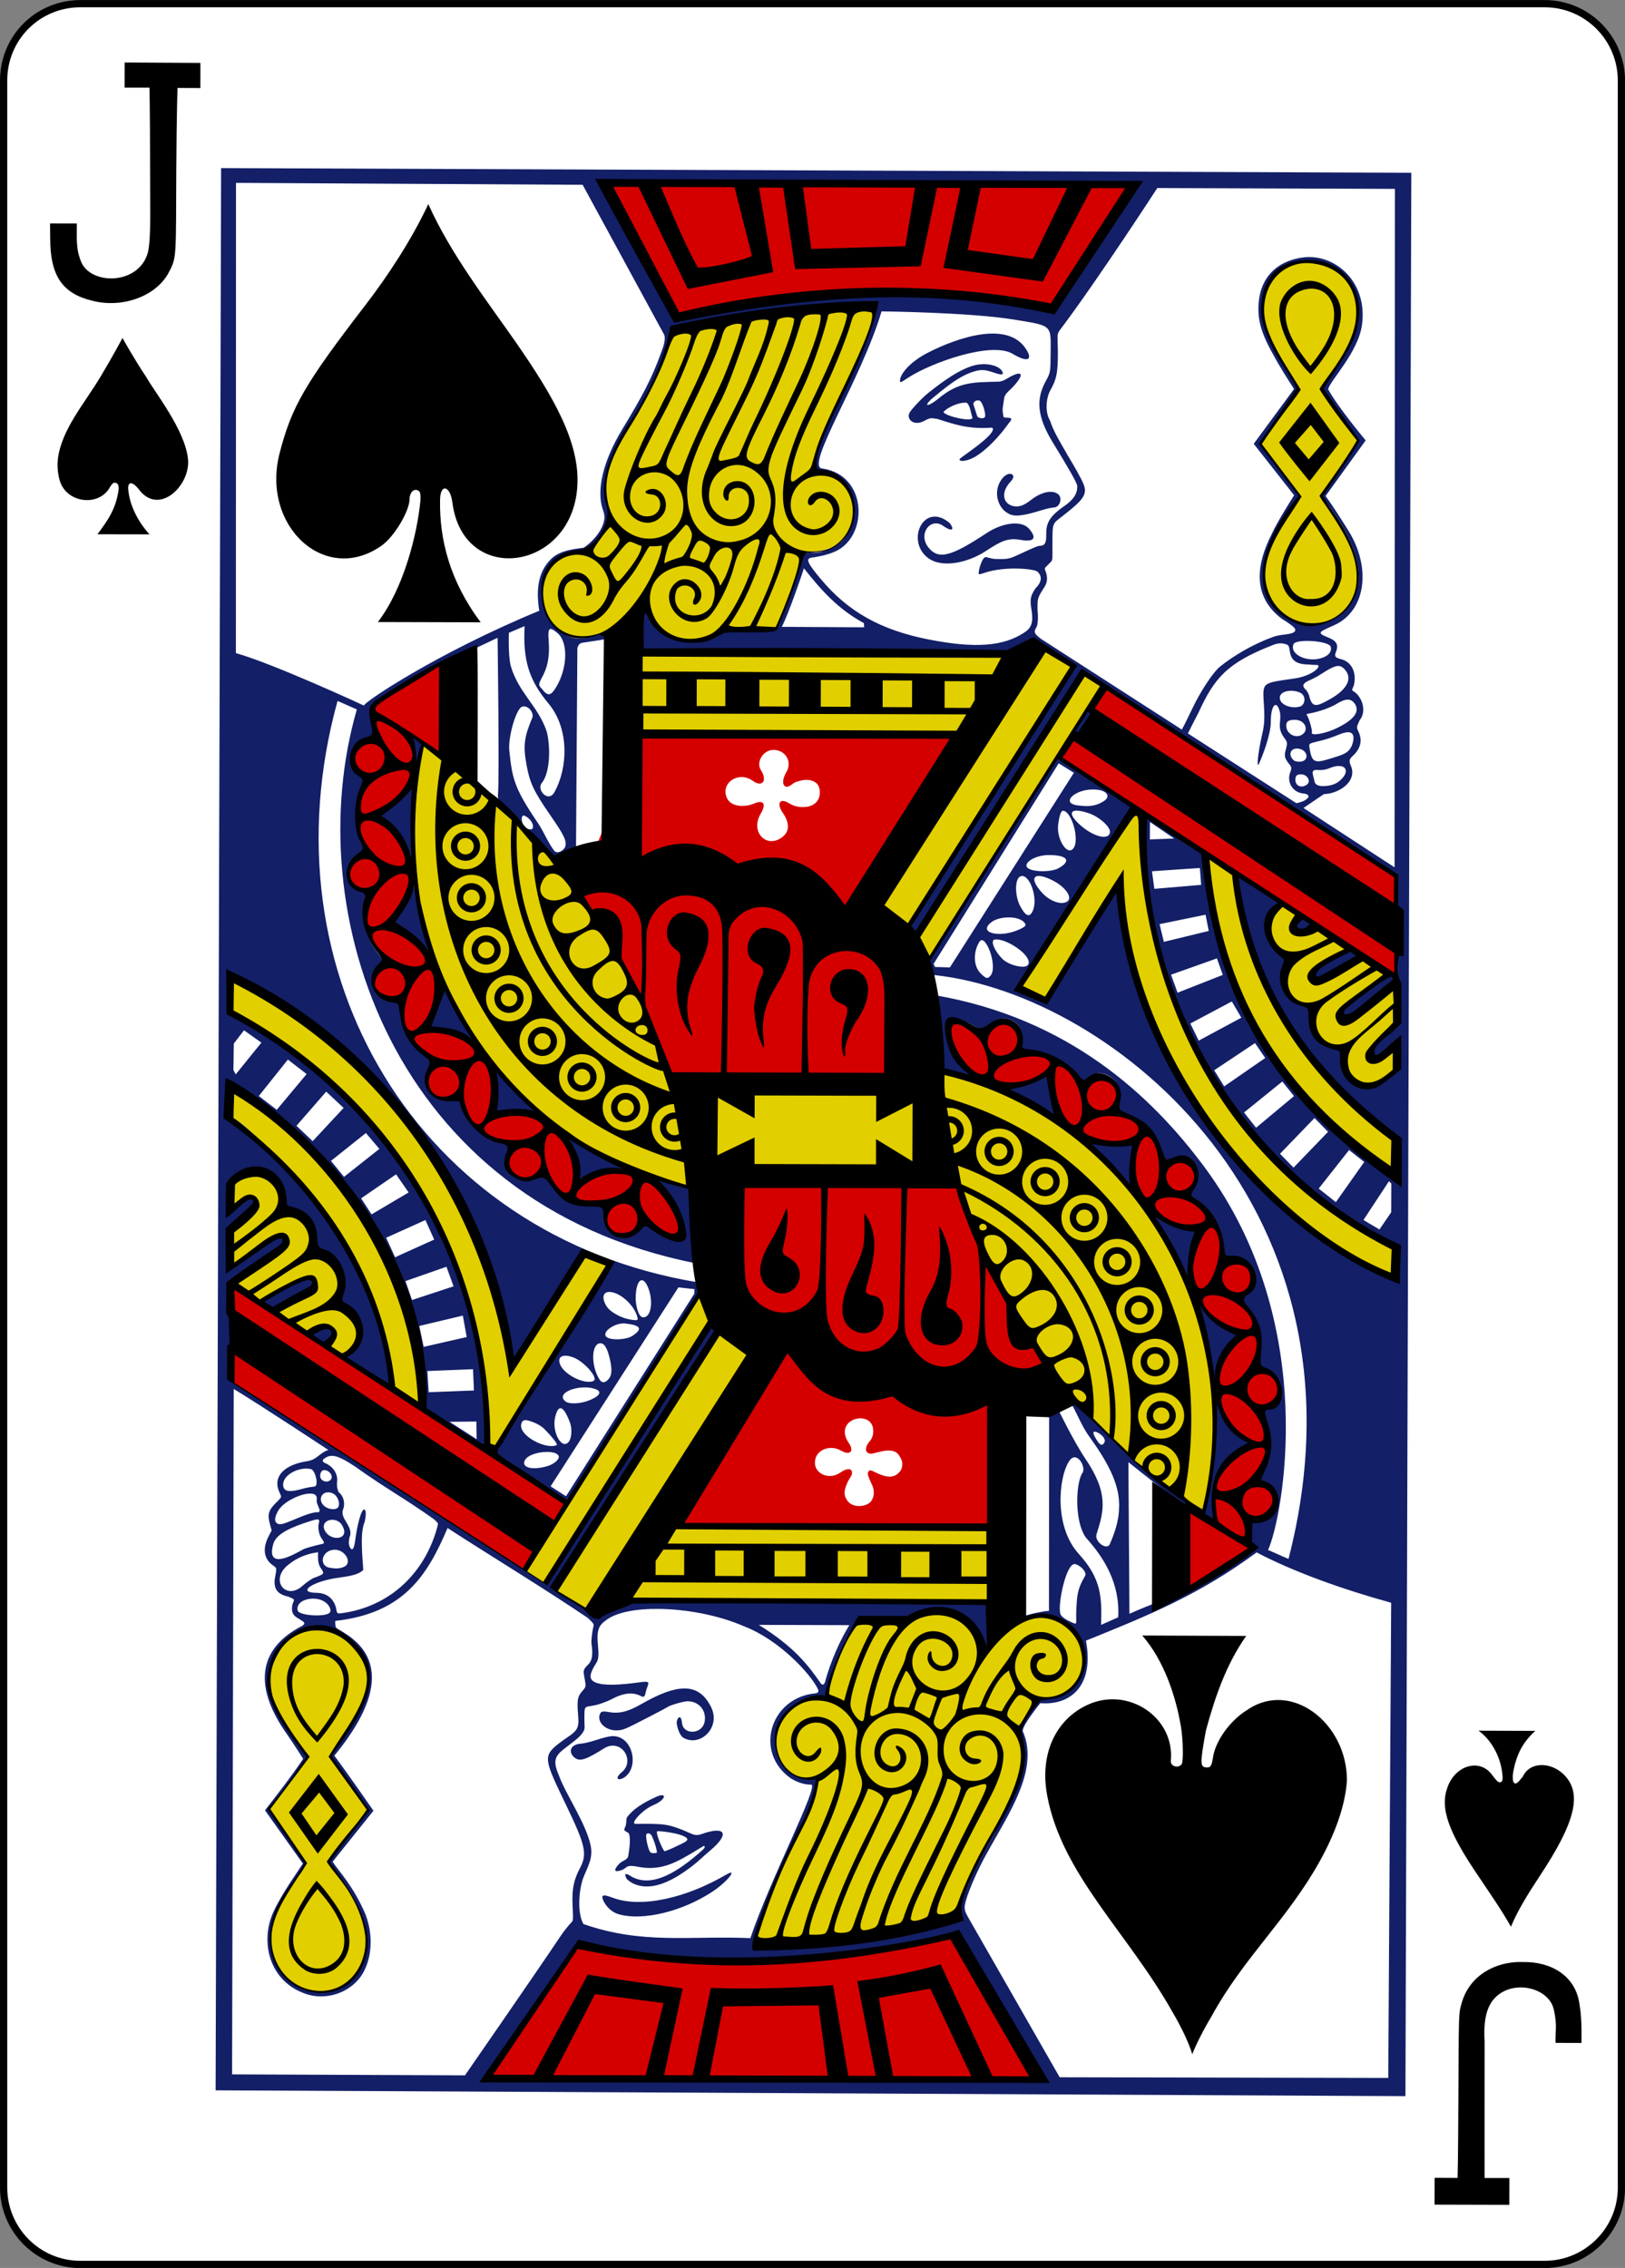 <?xml version="1.0" encoding="UTF-8" standalone="no"?>
<svg
   xmlns:dc="http://purl.org/dc/elements/1.1/"
   xmlns:cc="http://creativecommons.org/ns#"
   xmlns:rdf="http://www.w3.org/1999/02/22-rdf-syntax-ns#"
   xmlns:svg="http://www.w3.org/2000/svg"
   xmlns="http://www.w3.org/2000/svg"
   height="312.795"
   width="224.196"
   xml:space="preserve"
   enable-background="new 74 -106.5 744.1 1052.4"
   viewBox="74 -106.5 224.196 312.795"
   y="0px"
   x="0px"
   id="svg4423"
   version="1.1"><rect x="74" y="-106.5" width="224.196" height="312.795" fill="#808080" stroke="none"/><defs
     id="defs18" /><g
     transform="translate(-259.977,-369.827)"
     id="layer1"><g
       transform="matrix(1,0,0,1,-289.24,-1384.066)"
       id="g3941"><g
         transform="translate(-1317.982,1164.399)"
         id="g4637"><path
           style="fill:#ffffff;stroke:#000000;stroke-width:0.997"
           d="m 1952.3,483.5 202,0 c 5.9,0 10.6,4.8 10.6,10.6 l 0,290.6 c 0,5.9 -4.8,10.6 -10.6,10.6 l -202,0 c -5.9,0 -10.6,-4.8 -10.6,-10.6 l 0,-290.6 c 0,-5.9 4.7,-10.6 10.6,-10.6 z"
           id="rect6367-2" /></g><g
         transform="matrix(0.156,0.003,-0.003,0.156,828.417,1874.143)"
         id="g4031"><g
           id="g3851-4"><path
             style="fill:#131f67"
             d="m -1144.5,-1282.9 27.8,1698.9 1052,-15.1 -27.5,-1699.9 -1052.3,16.1 z m 334.3,4.4 476.7,-6.1 c 0,0 -53.4,71.5 -64.2,103.9 -8.6,11.4 -12.6,9.4 -27.1,6.7 -38.9,-9.5 -104.2,-8.2 -136.6,-8.3 -61.3,-1.7 -115.9,18.2 -177.2,22.3 -21.8,-35.1 -53.3,-79 -71.6,-118.5 l 0,0 z m -320.9,8.4 306.5,-4.2 74,130 c 2.7,3.6 0.3,11.2 -1.2,15.4 -8.5,25.1 -16.1,39.7 -33.5,69.8 -16.5,28.5 -22.2,54.4 -15.9,71.6 0.9,2.1 1.8,5.3 1.5,8.1 -0.9,8.7 -8,18.8 -17.7,25.8 -6.7,1.2 -20.7,2.3 -28.6,10.4 -6.8,7 -12.3,17.1 -11.1,35.4 0.5,6.5 1.4,10.7 1.4,10.7 -90.8,39.5 -155.5,85.2 -153.3,86.8 -0.9,-0.4 -80.9,-35.6 -114.2,-44.2 l -7.9,-415.6 z m 814.6,-11.1 210.1,-3.3 11.2,599.6 -81.5,-50.9 c 6.5,-4.7 10.6,-7.5 17.5,-12.4 1.2,-0.4 3.6,-0.5 5.1,-0.8 14,-3.4 23.6,-14 18.6,-24.8 -3.4,-7.3 1.1,-7 5.1,-13.1 4.5,-6.9 3.4,-12.9 0.4,-18.5 -1.5,-2.8 -0.7,-3.9 1.6,-9.2 6.3,-8.1 1.4,-21.5 -7,-25.7 -0.9,-1.3 0.9,-3.3 1.2,-5.1 2.2,-10.9 -2.3,-20.3 -11.7,-22.5 -4.8,-1.2 -6.5,-2 -4.8,-6.3 2.9,-7.7 -1.1,-10.4 -7.4,-12.8 -10.6,-4 -7.6,-4.7 5.3,-10.8 26.5,-12.4 32.1,-48.1 13.3,-80.2 -2.4,-4.1 -8.8,-13.6 -13.1,-20 -5.1,-7.5 -9.9,-13.9 -9.9,-13.9 l 34.5,-49.8 c 0,0 -25,-28.7 -34.1,-44.6 1.9,-8 26.1,-33.3 28.9,-57.6 4.4,-38 -24.9,-61.9 -52.1,-58.6 -18.9,2.3 -41.9,14.8 -39.6,49.9 0.7,10.9 5.2,22.1 13.1,35.6 5.6,10.1 12.7,20.8 19.6,31.1 l -34.7,49.1 36.6,44.8 c 0,0 -0.5,0.7 -1.2,2 -3.5,5.7 -13.6,22.6 -17.9,32.5 -12.8,26.4 -17,55.2 10.5,75 4.8,2.8 8.5,5.3 10.6,7.2 2.7,2.6 1.1,4.6 -3.2,5.7 -5,1.1 -10.2,1.2 -15.4,3.3 -16.9,6.5 -33.8,16.8 -45.8,26.8 -6.7,5.6 -17.4,23.2 -23.9,37.5 -7,15.5 -9,19 -9,19 l -126.1,-77.8 c 0,0 -3.2,-2.4 -4.1,-3.4 -2.4,-2.6 -1.6,-4.1 0,-7 1.3,-2.5 1.3,-9.7 0.6,-15.1 -0.3,-10.5 -0.3,-10.5 5.6,-20.2 2.1,-3.4 2.9,-6.8 1.6,-12 -2.1,-5.8 -2.2,-4 1.5,-8.1 1.4,-1.8 3.2,-2.7 3.4,-4.7 0.3,-2.6 0,-7.1 -0.1,-15.6 -0.2,-17 -0.4,-15.6 9,-23.2 11.7,-9.5 16,-13.9 17.9,-18.1 2.6,-6.1 -0.2,-10.5 -7,-22.4 -3.1,-5.4 -8,-12.8 -10.3,-16.9 -4.4,-7.4 -10.7,-17.1 -13.8,-26.4 -4.6,-7.1 -4.1,-19.6 -0.1,-27 5,-9.3 6.3,-14.8 5.9,-33.4 -0.5,-17.2 -1.7,-15.6 2.6,-21.4 31.8,-44 82.5,-125.5 82.5,-125.5 z m 134.6,61.2 c 0.7,0 1.4,0 2.1,0 10.3,0.3 20.6,3.5 30.3,12.5 13.2,12.8 12.6,31.5 8.7,51 -1.9,5.7 -3.2,11.5 -7.1,17.4 -2.2,3.3 -3.9,6.4 -3.9,6.8 0,0.4 -3.1,5.6 -6.9,11.6 -3.7,5.8 -8,13.9 -8,13.9 0,0 6.3,10.8 17.3,24.3 8.4,12 13.8,22.5 14.4,21.8 0,0 -2,5.3 -4.8,9 -8.4,11.4 -23.8,35.2 -24.4,37.6 -0.1,0.6 -1.8,1.2 -1.7,1.8 0.2,2.2 3.3,4.7 8.2,11.1 29.1,38.7 33.7,71.6 12.6,91.4 -10.5,9.8 -20.9,13 -32.2,12 -20.7,-1.9 -40.1,-19.2 -38.2,-44.9 0.8,-11.8 0.1,-15.3 6.9,-29.2 3,-7.8 9.9,-21.1 14.5,-27.9 4.1,-4.9 8.3,-11.8 8.3,-11.8 0,0 -10.4,-15.4 -29.4,-37.1 -3.4,-4 -5.6,-9.3 -5.6,-9.3 l 31.2,-47.8 c 0,0 -3.9,-9.1 -10.2,-18.3 -13.1,-18.8 -21.7,-38.9 -21.8,-50.3 -0.4,-28.2 17.9,-45.2 39.7,-45.6 z m 90.7,674.5 c -18.7,10.3 -36.5,44.9 -1,20.4 l 1.2,19.7 c -18.2,26.8 -55,8 -46.2,-19.6 -25.1,3.7 -29.5,-21.8 -28.4,-34 -33.3,-6.7 -22.4,-42 -22.4,-42 -19.4,-15.7 -23,-32.4 -7.8,-50.3 -15.8,-9.5 -20.4,-15.7 -37.7,-22.5 15.2,117.3 79.6,177.3 147.2,230.6 0,0 2.1,37.8 -5.6,31 -96.5,-69.6 -159.1,-150.1 -171.8,-281.6 -0.8,2.1 -45.8,-33.6 -53.1,-31.6 -11.9,213.6 160.3,351 231.4,377.4 0,0 1.5,29.7 0.3,29.8 C -193,-363 -314.3,-498.1 -339.9,-660.7 l -61.5,98.8 -23.8,-9.7 99.5,-162.6 -69.8,-42.1 -109.5,180 c 0,0 -2.7,14.9 5.4,14.5 158.1,14.3 395.9,200 322.4,509.9 -6.9,-2.6 -17.8,-7.7 -18.3,-7.4 11.9,-26.8 43.5,-199.6 -62.4,-337.1 -48.5,-63 -123.2,-129.6 -241.5,-147.7 10.1,20 6.6,65.7 6.6,65.7 l 27.6,5.1 c -9.4,-9.7 -17.3,-17.6 -21.2,-28.2 -5.4,-16.5 2,-26.4 20.5,-16.9 7.4,4 9.2,3.8 16.2,-1.6 14.6,-11.2 31.6,-0.2 28.1,18.1 -0.5,2.7 0.2,4.4 7.2,4.9 15.9,1.3 32.1,8.9 42.6,21.1 5.2,6.4 6.3,5.4 10.8,1.4 10.9,-9.8 29.5,3.2 26.5,18.2 -1.7,8.6 -0.7,10.6 3.3,12.2 21.8,8.8 27.2,14.4 34.3,33.3 2.6,6.9 4.7,9.2 5.9,8.7 0.9,-0.3 4.4,-1.5 7.5,-2.8 16.1,-6.4 25.9,13 14.7,28.5 -2.3,3.2 -0.5,6.2 3.7,8.4 13.6,7.1 23,24.5 24.9,42.9 0.7,7 1.5,7 8.5,6.6 17.9,-1 26.8,23 12.4,32.1 -5,3.2 -4,7.2 0,11.8 10.7,12.2 13.2,21.1 12.6,35.3 -0.9,18.8 0.3,18.4 6.3,20.6 17.5,6.3 14.7,34.2 -2.3,34.4 12.8,28.4 -2.8,63.6 -2.3,64.3 33.1,17.9 3.8,38 -5.8,34.7 0,0 -4.6,12.9 1,19.5 -28.1,38.5 -65.7,45.5 -107.1,65.1 l -3.5,-134 c 17.6,13.7 35,26.4 52.4,39.1 0,0 4.3,-1.4 0.3,-5 -7.8,-6.9 -27.2,-19.1 -32.7,-23.9 -11.8,-8.6 -55,-48.6 -62.7,-58.1 -3.5,-6.4 -8.6,-2.6 -8.4,-2.2 5.2,8.7 9.2,18.9 15.9,27.9 14.6,19.5 28.7,41.2 27.7,62.9 0.2,12.1 -4.5,24.8 -7.1,30.9 -1.9,8.4 -15.3,-1.2 -12.1,-8.2 5.6,-19.3 10.2,-35.2 -11.4,-65.7 -10.5,-14.9 -24.3,-42 -24.3,-42 l -8.5,2.2 3.2,174.9 c -7.2,0.4 -25.2,5.4 -21.5,5.5 56.4,-12.2 75,68.4 20.4,71.9 -10.4,0.5 -20.8,18.6 -21.7,28.3 0.9,23.5 4.7,48.2 -12.1,71.1 -4.4,6 -6.3,15.5 -10.4,22.9 -20.4,37.5 -29.4,59 -27.1,68.5 0.6,2.5 1.2,5.7 1.2,5.7 -66.6,17.8 -116.6,22.9 -183.9,25.6 -0.7,-1 21.5,-66.9 37.9,-100.7 12.1,-25 18.3,-42.1 14.7,-47.1 -53.4,3.6 -44.4,-74.9 6.7,-73 0,0 12.1,-45.3 26.1,-65.9 13.5,-7.8 41,2.1 56.1,-8.3 35.9,-11.7 60.3,30.6 60.3,30.6 l 9,-40.8 -319.3,3.7 c 0,0 -32.7,12.9 -49.6,6.2 -10.8,-4.3 -23.4,-16.7 -23.4,-16.6 0,0 118.8,-198 136.2,-226.5 1.4,-2.3 -3.3,-7.2 -3.3,-7.2 -0.8,-6.4 -138.5,216.3 -137.8,226 0,0 -3.7,5.4 -10.6,0.8 -80.9,-53.8 -273.9,-169.3 -273.9,-169.3 l -1.7,-87.9 c 65.8,-43 59.5,-60 -1.3,-13.3 -0.8,0.7 -1.9,-33 -1.9,-33 46.2,-42.7 7.4,-28.9 -1.6,-14.2 0.1,-10.4 -2.6,-24.6 4,-30.9 20.2,-19.2 44.6,-2.3 46.3,25.6 26.8,4.8 23.9,28.3 30.9,37.7 27.5,14.9 13.5,38.5 20.4,46.3 29,17.6 9.5,47 3.4,46.5 3.7,2.4 39.7,25.7 42.8,24.8 -5.2,-125.3 -145.2,-242.7 -148.9,-236.3 l 2.5,-27.1 c 0,0 174.3,107.5 175.7,284.5 l 55.5,31.8 c -7.9,-181.6 -91,-302.8 -231,-378.5 l -3.5,-34.2 c 117.3,52.3 227.1,160.1 255.2,339.5 l 62.8,-101.1 22.9,10.6 -100.8,167.8 65.3,41.4 c 49,-66.8 89.5,-148.5 114.4,-187.4 -0.7,-3.5 -2.2,-8.5 -2.2,-8.5 C -952,-343 -1094.6,-571.6 -1032.5,-814 l 17.2,7.2 c -48.4,179.6 39.6,435.4 308.5,483.6 -0.8,-19 -5,-65.7 -5,-65.7 0,0 -35.4,-10 -30.1,-5.8 8.7,7.2 28.7,38.7 20.7,50.1 -5.9,0.9 -15.8,-2.2 -26.7,-9.9 -4.1,-2.9 -4.2,-2.3 -8.7,2.7 -12.4,13.7 -31,6.3 -31.5,-12.3 -0.2,-7.8 -0.5,-9.5 -11.7,-9.4 -16.9,0.2 -24.5,-2.6 -34.9,-16 -7.3,-9.5 -6.7,-9.5 -15.1,-6.5 -16.1,8 -29.2,-8 -24.4,-21.4 2.4,-6.3 -0.3,-8.2 -7.7,-9.3 -14.4,-2.1 -30.9,-19.9 -34.1,-34.5 -0.7,-3 -2.2,-3.7 -10.6,-3.3 -16.6,0.8 -25.9,-9.1 -19.6,-23.2 3.4,-7.7 4.4,-10.8 -2.4,-15.8 -8.2,-6.2 -12.9,-10.5 -16.6,-18.1 -3,-6 -3.4,-9.9 -5.6,-22.8 -0.8,-4.5 -2.3,-5.2 -8.2,-5.9 -17.2,-2 -24.2,-19.4 -11.8,-31 3.8,-3.5 3.8,-3.5 -2.2,-10.9 -11.5,-14.3 -16,-33.2 -11.3,-45.9 1.3,-3.4 -0.1,-7.6 -4.1,-8.5 -15.7,-3.6 -16.3,-21 -1.4,-30.9 4.3,-2.9 4.5,-4.8 1.1,-10.4 -5.9,-9.9 -6.1,-36.1 -0.7,-48.7 3.5,-8.2 3.4,-8.3 -2.2,-11.8 -12,-7.4 -9,-28.3 5,-32 6.8,-1.8 7.2,-2.7 5.3,-10.9 -3.5,-14.7 -4.1,-18.5 4.5,-24.5 23.7,-16 84.6,-46.7 84.6,-46.7 l 20.1,-10 c 0,0 4.1,123.8 3,138.5 -0.7,6.3 5,10 11.7,16.5 13.8,13.2 21.6,29.2 40,40.2 0,0 11.2,-6.5 18.2,-11.1 l -2.2,-176.5 c 1.4,-4 2.4,-4.5 7,-5.1 3.9,-0.8 13.6,-2.1 16.8,-3.1 7.8,-2.4 9,-5.6 -1.3,-4.4 -3.1,0.4 -7.7,1.8 -12.9,2.9 -32,10.2 -56.6,-39.5 -32.5,-65.1 4.6,-4.3 22.1,-11.9 30,-12.5 2.3,0 9,-8.6 13.6,-16.4 4.6,-7.9 6.4,-13.8 3.6,-21.6 -5.9,-16.4 -1,-41.9 15.5,-69.8 17.9,-26.4 31.6,-55.8 38.5,-87 64.9,-8.9 119.8,-26 178.6,-23.4 2.6,19.8 -62,138.1 -48,144.7 52.6,11.7 35.7,74.1 -4.1,72.7 -6,0.1 -6.5,0.6 -10.1,13.9 -6.9,19.4 -11.3,34.1 -18.8,52.2 0.1,4.6 -3.2,4.2 -25,4.4 -20,-2.6 -33.5,8.5 -48,9.3 -18.4,1.1 -34.3,-7.4 -41,-22 -3,-6.5 -5.5,-2.1 -5.4,13.4 0.1,12.3 -0.2,19.6 -0.2,19.6 0,0 76.3,-1 163.3,-2.3 175.8,-2.6 158.3,0.4 172.1,-6.8 8.1,-4.2 13.4,-8.7 27.6,0.3 22.8,14.4 22,12.4 15.6,22 -43.1,66.2 -138.1,225.5 -138.1,225.5 l 7,6.6 c 0,0 96,-157.5 139.8,-231.2 2,-2.4 11.4,0.4 11.4,0.4 l 271.9,170.5 c -1.8,26.5 1.8,85.7 1.8,85.7 -75,41.4 -51.5,61.5 -0.3,12 l 1.8,34 z m -467,-622 c 0,0 78,-0.7 117.3,5 34.4,4.9 32.6,3.9 32.9,28.8 0.2,17.7 0.2,17.3 -4.2,25.8 -8.1,15.8 -6.4,31.1 7.1,52.5 13.2,20.7 22.8,36 22.9,39 0.1,4.6 -0.6,10.3 -11.6,18.2 -13,9.4 -15.4,15.8 -15,25.1 0.3,7.5 -1.1,10 -5.6,10.1 -1.8,0 -8.1,3.1 -14.9,6.4 -12,5.9 -12,5.9 -23.2,6 -5.6,0 -8.4,-2 -10,-1.4 -3,1.5 -5.6,11.6 -5.4,14.6 0.3,1 1.9,0.4 5.2,-0.8 18.5,-6.7 46.3,-4.3 47.1,-1.5 3.8,3.3 3.9,8.6 -1.7,14.2 -3.6,5.8 -5.2,8.9 -3.5,17.8 2.3,12.1 0.8,17 -5.3,21.3 -18.7,13.1 -44,15.2 -84.6,8.1 -42.8,-7.5 -72.2,-23.3 -97,-52 -11.1,-12.8 -13.8,-17.3 -8.5,-18.3 6.6,-1.1 13.9,-2.6 20.6,-5.7 29.8,-13.4 28.3,-68.3 -12.2,-73.3 -16.4,-0.5 32.8,-79 49.6,-139.9 z m 39.2,37.1 c -14.4,8.4 -21.8,18.4 -21.7,23.8 0,2.2 0.5,1.8 7.4,-2.9 19.9,-13.5 72.5,-33.5 91.6,-22.8 13.8,8 19,5.2 10.9,-5.7 -19,-25.4 -68.6,-3.5 -88.2,7.6 z m 51.9,7.8 c -2.1,0.1 -4.4,0.3 -6.6,0.8 -13.9,3.4 -29.1,15.1 -41.7,25.5 -6.2,5.1 -14.9,15.2 -16.3,17.8 -3,5.9 4,12.3 13.4,6.9 5.4,-3.1 5.9,-2.4 11.3,-1.8 12.3,3.5 26.3,8.9 47.7,6.8 2,0.4 1.9,0.9 1.2,2.8 -1.2,3.5 -8.7,10.2 -18.6,17.7 -5.1,3.9 -9.5,7.1 -9.8,7.6 -1.5,2.6 5.3,2.6 12.8,-1.7 10.6,-6.2 22.6,-19.8 29.9,-30.7 0.7,-1 1.7,-1.9 2,-3 0.7,-2.5 -3.8,-1.4 -6.2,-2 -1,-0.3 -0.9,-2.9 -1.2,-4.1 -0.8,-3.1 0.4,-8.4 0.9,-12.9 0.4,-3.6 4.2,-6.6 6.8,-9.3 11,-11.9 10.1,-17.2 -4.9,-7.9 -2.5,1.6 -4.5,2.5 -7,2.7 -22.3,1.1 -35.2,0.4 -53.5,16.4 -8.2,6.8 -13.1,7.5 -5.9,0.3 11.1,-9.3 24.9,-22.4 40.4,-26.1 9.3,-2.5 18.4,4.5 22.5,2.6 0,-5 -7.9,-8.6 -17.2,-8.4 l 0,0 z m -2.7,32.4 c 2.6,1.6 5.2,10.3 5,13.3 -0.2,3.4 -6.1,2.1 -7,0.5 l -3.3,-9.6 c -1.4,-3.3 2.8,-5.3 5.3,-4.2 z m -11.3,2.1 c 2.8,2.6 3.5,8.5 5.1,13.3 -0.9,3.5 -23,-0.8 -25.8,-4.7 3.2,-4.3 14.5,-9.6 20.7,-8.6 l 0,0 z m 39.5,62 c -1.7,-0.1 -3.8,0.8 -5.8,2.8 -9.7,10.3 -6.2,27.5 5.7,32.8 5.8,2.6 14.6,0.5 27.4,-3.7 6.1,-2 10.6,-2.9 11.7,-2.9 5,-0.1 7.7,-7.9 4.1,-11.4 -4.2,-4.1 -13.8,-3.3 -24.1,4.9 -5.2,4.2 -8.9,6.2 -13.2,6.2 -10.4,0 -15.7,-10.6 -5.2,-22.1 3.5,-3.8 2.1,-6.5 -0.6,-6.6 l 0,0 z m -71.9,75.3 c 12.5,9.7 35.7,4.1 51.3,-6.5 13.9,-9.5 19.7,-12.4 31,-10.6 13.8,2.1 13.2,-3.3 7.1,-10 -6.9,-7.6 -23.6,-5 -37.5,4.6 -30.7,21.1 -41.9,24.7 -51.1,13.7 -9.9,-11.8 1.4,-27.4 12.9,-19.2 9.5,6.2 9.2,1.4 5.3,-2.9 -22.8,-18.5 -38.5,15.8 -19,30.9 l 0,0 z m -109,11.6 c 16,19.6 31.3,35.8 54,47.5 l 0.3,3.7 -72.9,1 c 5,-8.9 18.7,-51.6 18.6,-52.2 z m -245.9,55.9 c -1,30 4.6,47.5 22.5,68.1 19,22 18.2,56.7 6.6,78.3 -5.2,9.6 -16.1,-1.9 -11.2,-8.1 7.1,-9.2 7.2,-31.5 3.5,-45.3 -8.1,-22.8 -25.7,-33.8 -33.1,-57.9 -2.5,-10.3 -2.1,-28.9 -2.1,-28.9 l 13.8,-6.2 z m 22.9,2.1 c 1.3,-0.2 3.3,1.1 6.4,3.6 10.5,8.7 9.1,34.3 -2.4,50.9 -3.5,5 -6.5,3.7 -10.1,-0.9 -4.7,-4.5 -3.1,-5 0.7,-13.2 4,-8.5 5.1,-18 4.1,-29.1 -0.8,-7.4 -0.6,-11 1.3,-11.3 z m 668.5,-2.3 c 9.1,-0.3 20.5,1.5 21.6,4.7 1.1,4 -1.1,7.3 -6.1,9.5 -13.2,5.8 -30.9,-1.7 -26.7,-11.4 1.1,-1.7 5.7,-2.6 11.2,-2.8 z m -23,2.6 c 2.6,-0.1 4.7,0.5 6.3,1.2 4.4,2.2 -2.2,17.6 19.5,17 5.2,0.7 9,-0.6 8.3,1.8 -1,3.6 -10.2,9 -20.3,10.7 -30.2,5 -28.9,3.4 -27.2,24.8 1.1,13.9 0.3,18.7 -1.5,27.2 -3,14.7 -4.1,28.9 -2,24.2 2.8,-6.3 10.1,-26.1 9.8,-37.3 -0.3,-16.5 5.5,-19.9 8.1,-7.9 1.1,7.9 -2.3,12.4 3.1,20.4 3.1,4.5 4.5,4.4 2.6,11.5 -1.7,6.2 -0.4,8 1.8,11.2 2.2,3.1 4.4,3.8 2.7,8.3 -3.8,9.6 2.6,18.6 11.7,19.2 4.2,0.3 5.4,2.1 4.2,3.7 -2.2,2.8 -6.6,4.2 -10.2,5 l -97.1,-59.8 c 0,0 6.9,-14.4 8.9,-18.3 13.3,-30.5 24,-44.5 64.1,-61 2.8,-1.3 5.1,-1.8 7.2,-1.9 z m 51.4,19 c 2.6,-0.1 4.6,1.2 6.9,4 6,7.5 1,17 -13.3,25.4 -12.3,7.3 -15.9,8.2 -18.7,-2.9 -0.7,-2 -2.3,-4.4 -3.4,-5.4 -2.9,-2.6 -2.3,-4.8 1.3,-6.8 1.7,-1 7.3,-3.3 11.7,-6.4 7.5,-5 12.1,-7.7 15.5,-7.9 z m -40.6,22.7 c 3,0 6.2,0.7 8.5,2.1 3.9,2.4 4,8.7 0.2,11.3 -7.7,3.3 -19.9,-0.7 -19,-7.8 0.5,-3.7 5.3,-5.6 10.3,-5.6 z m 49.6,6.9 c 2.7,-0.1 4.8,1.1 6.6,3.7 4.6,6.9 -0.6,14 -15.7,21.7 -9.9,5.1 -22.7,7.4 -21.9,4.5 0.6,-2.3 -3.1,-13.7 -4.8,-15.5 -0.6,-1.9 0.2,-0.2 12.8,-4.4 4.6,-1.5 10.1,-4 12.6,-5.6 4.3,-2.8 7.7,-4.3 10.4,-4.4 z m -720.5,30 c -6.8,17.1 -7.8,24.6 -4.1,42.3 3,14.8 6.4,22.2 22,43.8 11.9,16.5 15.7,22.9 13,28.2 -1.9,2.9 -6.3,5.6 -9.1,2.9 -5.8,-7.3 -9.3,-16.2 -15,-24.4 -21.8,-30.8 -23.4,-38.8 -26.5,-63.4 -1.4,-11.2 4.6,-35.3 10.1,-39 6.1,-2.3 11.4,5.7 9.6,9.6 z m 491.3,-15.9 c -0.5,0.1 -1,0.4 -1.5,0.9 -2.8,2.9 -10.9,16.6 -10.6,18.6 0.7,4.5 4.3,1.5 13.7,-12.8 2.2,-3.4 0.6,-7 -1.6,-6.7 z m 183.2,4.6 c 8.5,0.1 11.7,7.7 7.9,11.7 -5.5,5.9 -15.5,1.7 -15.7,-6.5 0,-3.3 1.5,-5.1 7.8,-5.2 z m 47.4,10.1 c 4.9,0.1 5.6,5 3.1,12 -3.1,6.6 -7,7.8 -18.7,11.6 -13.9,4.6 -16.2,4 -18.6,-8.9 -0.9,-4.9 -0.5,-3.8 12.4,-7.5 5.5,-1.6 11.9,-4.3 15.4,-5.8 2.6,-1 4.7,-1.4 6.4,-1.4 z m -827.4,19.5 3.9,26 5.3,-19.6 -9.2,-6.4 z m 782.1,-4.2 c 6.9,-0.1 10.7,6 7.3,9.8 -1.9,2.1 -6.9,2.2 -9.3,1.1 -5.6,-3.9 -4.7,-10.8 2,-10.9 z m -210.4,17.1 13.6,8.1 -106.3,174.1 -13.2,-0.1 -1.3,-2.7 107.2,-179.4 z m 247.7,-2.4 c 8.1,-0.2 8.9,7.3 -0.8,14.5 -4,2.6 -8.4,3.3 -11.9,3.5 -4.8,0.3 -8.1,-0.9 -8.6,-4.3 -2.2,-8.2 -3.5,-10.2 4,-9.8 1.5,0.1 5.6,-0.2 8.8,-1.7 3.4,-1.5 6.2,-2.2 8.5,-2.2 z m -33.3,8 c 5.6,-0.1 9.2,5.9 5.5,8.9 -4.6,3.7 -10.3,1.6 -10.4,-4 0,-3.4 1,-4.8 4.9,-4.9 z m -785.1,25.2 -29.3,26.8 c 11.1,12.7 20.4,25.4 30.1,38.8 l -0.8,-65.6 z m 600.5,-8.2 c 12.9,-0.7 17.2,5.4 11.2,9.7 -8.2,5.7 -15.3,5.5 -24.8,4.4 -12.5,-2.1 -2.7,-12.3 10.9,-13.9 0.9,-0.1 1.8,-0.2 2.7,-0.2 z m -13.4,18.9 c 2.6,-0.1 6.5,0.6 11.4,2.2 8.5,2.7 19.1,11.4 18.7,16.3 -0.7,7.9 -15.7,4.1 -27.9,-7.1 -7.6,-7 -7.9,-11.1 -2.2,-11.4 z m -11.4,0.4 c 7.3,0.6 15,25.2 9.5,32.9 -5.4,7.5 -15.5,-8.3 -13.9,-21 0.6,-5 1.8,-11.6 3.7,-11.9 0.2,0 0.4,-0.1 0.7,0 z m -477.2,13.3 c 4.1,0.9 9.5,6.5 8.4,10.9 -0.8,1.7 -2.5,1.3 -4.4,0.9 -3.4,-1.4 -6.1,-6 -5.5,-10 0.3,-1.1 0.8,-1.7 1.5,-1.8 z m 553.9,-4.9 21.7,14.2 -21.5,1.2 -0.2,-15.4 z m -88.5,30.9 c 16.5,-0.2 20,5.1 7.9,11.8 -5.1,2.8 -17.5,3.5 -24,1.4 -10.3,-3.4 1.8,-13 16.1,-13.2 z m 133.4,8.9 1.4,14.9 -41.3,4.3 -2.4,-15.5 42.3,-3.7 z m -142.8,9.8 c 2.9,-0.2 7.4,1 13.5,4 11.3,5.6 17.9,15.2 12.1,18.4 -5.2,2.9 -14.6,-0.3 -21.4,-7.1 -8.8,-9.1 -9.6,-14.9 -4.2,-15.3 z m -14,0.3 c 7.5,0.3 14.4,20.8 9.6,31.1 -2.6,5.6 -6.1,4.5 -11.1,-4.6 -4.9,-8.8 -5.4,-24.4 0,-26.2 0.5,-0.3 1,-0.4 1.5,-0.3 z m -537.6,14.7 -17.5,36.6 33.2,28 -15.7,-64.6 z m 700.2,16.4 3.1,14.3 -39.5,10.4 -4.1,-15.6 40.5,-9.1 z m -173.2,5.7 c 4.8,0 9.4,1.1 12.1,3.3 3.7,3.1 2.9,4.6 -5.6,8.2 -15.1,6.4 -33.9,3 -23.2,-6.4 3.7,-3.4 10.5,-5.1 16.7,-5.1 z m 257.7,-5.1 c -15,10.4 -0.3,15.8 10.4,7.9 -0.8,-2.6 -7.2,-7.9 -10.4,-7.9 z m -268.5,24.8 c 10.8,0.2 32.4,14.7 27.9,21.9 -2.4,3.9 -16.7,0.8 -22.4,-4.5 -7.5,-7 -11.6,-16.4 -7.5,-17.3 0.6,-0.1 1.3,-0.1 2,-0.1 z m -13.7,0.9 c 5.6,-1.1 15,24.8 8.3,31.6 -2.5,2.5 -3.2,2.4 -7.5,-1.3 -8.6,-7.4 -7.4,-21.2 -2.4,-29 0.5,-0.8 1,-1.2 1.6,-1.3 z m 333.3,8.2 c -1.5,-2.7 -3.4,-4 -5.4,-5.5 -52.4,21.2 -38.5,40.2 5.4,5.5 z m -124.8,3.9 5.5,14.5 -39.7,16.5 -6.1,-15.8 40.3,-15.2 z m -683.1,38.8 -12.9,35.8 c 14.7,-0.2 28.1,6.6 41.6,12.5 l -28.7,-48.3 z m 697,-1 8.7,14.2 -37.3,21 -7.7,-15 36.3,-20.2 z m -872.8,42.3 15.6,10.6 -22.2,28.5 -2.1,-3.9 -0.1,-23.3 8.8,-11.9 z m 894,-5.9 9.3,13 -35.8,25.8 -9.1,-14.1 35.6,-24.7 z m -854.7,31 16.8,12.5 -25.8,32.1 -16.1,-11.9 25.1,-32.7 z m 183,4.8 -0.2,38.2 39.1,0.9 -38.9,-39.1 z m 452.4,9.7 44.9,24.9 -7.3,-39 c -11.6,2.5 -26.4,10.3 -37.6,14.1 z m 244.1,-12 10.6,12.7 -33,28.6 -10.9,-13.3 33.3,-28 z m -845.1,25.2 15.7,14.1 -26.8,29.9 -14.6,-13.3 25.7,-30.7 z m 874.2,6.5 12.2,12 -29.9,32.2 -12.2,-12 29.9,-32.2 z m -838.4,29.4 12.2,13.8 -30.8,25.3 -11.8,-13.9 30.4,-25.2 z m 179.7,0.3 9.4,37.2 c -0.7,-2.7 38.6,-11.8 43.8,-9 l -53.2,-28.2 z m 459.4,-4.4 37.9,38.7 3.6,-37.9 -41.5,-0.8 z m 230.4,2.4 13.6,10.3 -24.4,36 -15.4,-11.7 26.2,-34.6 z m -842.1,37.7 11.4,15.8 -32.4,20 -9.5,-14 30.5,-21.8 z m 877.9,-10.8 2.1,2 0.4,25.4 -10.1,15.4 -14.3,-8.1 21.9,-34.7 z m -210.2,32.1 33.9,59.3 8.6,-44.8 c -12.2,0 -31.7,-7.5 -42.5,-14.5 l 0,0 z m -641,18.6 8.1,17.1 -34.3,16.3 -8.2,-17.1 34.4,-16.3 z m 19.4,40.9 6.6,17.2 -36.5,12.8 -6.1,-16.6 36,-13.4 z m -163.6,34.1 11.6,7.8 c 59,-32.2 40.3,-41.2 -11.6,-7.8 z m 336.3,-25.5 c 2.2,-0.3 4.9,2.8 7.1,9.6 3.3,10.3 1.9,23.2 -5.2,23.2 -4.8,-0.5 -6.7,-12.6 -6.8,-16.2 -0.2,-10.3 2,-16.2 4.9,-16.6 l 0,0 z m 32.7,5.7 14.2,1.3 0,4 -110,181.2 -13.8,-8.5 109.6,-178 z m -60.7,5.2 c 4.5,0 11.1,3 17.1,9.1 3.5,3.6 7.2,8.8 8.2,14.2 -0.1,1.8 -3.1,1.2 -6.1,0.8 -7.5,-0.9 -18.6,-5.9 -22.3,-12.3 -4.4,-7.8 -2,-11.8 3.1,-11.8 l 0,0 z m 519.5,-2.2 16.3,73.2 c 4.4,-18.5 14,-29.2 21.1,-43.8 -19.4,-8.5 -27.4,-18.9 -37.4,-29.4 z m -648.9,25.6 3.8,18.9 -37.9,9.4 -4.2,-18.4 38.3,-9.9 z m 142,4.2 c 0.5,0 1.1,0 1.6,0 13.9,1.3 16,4.4 6.7,10.8 -5.6,3.9 -21,4.7 -23.6,0.7 -2.7,-4.2 7.3,-11.3 15.3,-11.5 l 0,0 z m -275.9,15.7 11.9,6.7 c 20,-14.9 -2.2,-17.5 -11.9,-6.7 z m 256.2,2.2 c 4.3,0 6.9,7.5 8.6,14.5 1.6,6.7 2.2,12.8 -0.4,16.3 -3.1,4.2 -6.2,5 -8.8,0.9 -7.7,-11.9 -7.8,-31.7 0.6,-31.7 z m -31.2,11.6 c 2,-0.1 4.5,0.4 7.4,1.4 9.9,3.6 23.3,18.5 17.8,20.6 -8.1,3.2 -26.1,-5.4 -29.6,-14.5 -1.8,-4.5 0,-7.3 4.4,-7.5 l 0,0 z m -81.2,13.5 1.2,18.8 -40,2.3 -1.5,-18.7 40.3,-2.4 z m 98.3,14.2 c 3.9,-0.2 7.9,0.3 11.1,1.6 5.8,2.4 1.7,6.9 -8.1,10.5 -6.5,2.4 -15.7,3.1 -19,0.6 -7.7,-5.9 4.2,-12.2 16,-12.7 z m -309.5,7.3 c 27.7,16.2 84.8,52.4 84.8,52.4 -2.7,0.6 -5.5,2.7 -8.1,4.8 -2,1.7 -4.2,3.3 -6.1,4.1 -3,1.3 -5.8,1.5 -8.3,2.1 -17.6,4.1 -26.1,14.3 -20.4,26.6 2.2,4.8 2.8,4.1 -0.9,8.2 -10.4,10.2 -9,13.2 -5.1,26 0.1,1.8 -12.3,17.5 -0.9,29 6.3,5.3 6.5,1.9 4.5,14.1 -0.7,7.4 1.4,13.3 12.2,15.3 6,2.6 5.9,1.7 3.9,6.7 -1.3,7.2 0.8,10.2 5.9,12.7 4.6,2.8 6.5,3.6 3.3,6.1 -35.3,18.8 -45.7,50.7 -11.4,96.8 4,5.4 14.3,20.8 14.3,20.8 -11,17 -21.6,31 -32.9,46.2 l 34.4,46.4 c -5.3,8.6 -17.7,26.2 -25.3,43.4 -11.3,25.9 -3,61.8 31,72 14.6,4.4 33.6,0.3 45.4,-13.9 9.6,-11.5 14.5,-34.2 5.2,-57.5 -11.7,-26.1 -25.5,-38.8 -30,-46.2 l 35.2,-45.7 c 0,0 -25.4,-35.2 -35.5,-48 66.1,-83.6 10.6,-105.8 -0.1,-112.7 -1.7,-1.1 -1.4,-6.4 -1.4,-6.4 60.4,-7.9 80.6,-41.6 97.7,-84 36.5,22.7 88.7,53.1 125.4,77 3.5,3.2 5.9,5.1 5.4,6.9 -0.4,1.5 -1.7,8.2 -1.7,15.1 1.9,10.9 1.1,15.9 -3.2,20.1 -4.1,4 -3.2,5.8 -2.5,10 1.3,7.4 2.4,8.1 -0.8,11.9 -4,4.7 -5.3,6.8 -4.4,18 0.6,6.6 1.5,11.6 -0.2,15.5 -2.2,5.1 -8.3,7.8 -16.3,14.3 -14,11.4 -12,14.7 8.2,54.8 17.3,34.2 19.3,42 13.1,54.4 -5.2,10.3 -7,18.2 -6.1,32.9 0.2,3.7 0.6,7.8 0.6,9.8 0,4.8 0.1,4.2 -2.6,7.2 -2.1,2.4 -5.6,7 -7.7,10.3 -22.7,35.3 -82.5,125.2 -82.5,125.2 l -205.9,3.1 -10.2,-605.8 z m 289.1,11.5 c 2.4,-0.2 5.4,4.1 8.8,12.7 2,5 1.9,13.8 -1.1,17.2 -6,6.8 -14.7,-8.8 -12.3,-21.2 1.2,-5.7 2.7,-8.6 4.6,-8.7 z m 579,-19 c 0.6,31.8 0.6,73.1 -9.9,103.7 l 12.5,5.4 c -4.5,-31.2 0,-56.9 28.5,-70.9 -13.2,-8.6 -23.4,-23.4 -31.1,-38.2 l 0,0 z m -609.7,30.1 c 1,0 2.1,0.2 3.4,0.6 4.7,1.2 10.4,3.8 13.9,7.3 6,5.9 12.2,13 10.7,13.7 -9.7,4.4 -34.6,-8.2 -31.5,-18.5 0.6,-2.2 1.8,-3 3.5,-3.1 z m -43.3,2.1 0.5,15.6 -24.2,-14.9 23.7,-0.7 z m 546.7,-1.6 c 3.9,0.3 10,5.2 9.1,8.8 -1.6,3.8 -3.7,3.5 -6.4,-0.4 -3.4,-5 -4.8,-8.1 -2.7,-8.4 z m -484.6,27.3 c 5.8,-0.3 10.8,0.9 11.4,4 0,2.9 -4.3,6.6 -9.7,8.4 -13.5,4.4 -23.8,1.9 -20.2,-4.9 2.3,-4.4 11,-7.2 18.5,-7.5 z m 474.2,9.9 c -5.6,10.4 -5.7,43.4 4.6,56.7 16.1,17.2 31,39.6 29.8,69.8 l -15,7 c 0.4,-24.8 -0.8,-41 -20.6,-62 -23.5,-24.7 -18.8,-68.2 -11,-81.1 6.6,-12.8 16.8,4.9 12.2,9.6 z m -664.1,-2.8 c 4.8,-0.4 10.8,2.4 21.7,9.3 27.7,19 42.7,26.2 70.3,45 4,3.7 3.8,3.1 3.2,6.1 -9.7,40 -39.4,72 -84.1,78.6 -5.2,0.8 -2.5,-2.5 -5.8,-8.7 -3.3,-6.4 -9.3,-9.1 -15.9,-9 -18.5,0.1 -2.9,-10.5 19.6,-13.8 7.4,-1.3 16.4,-2.4 21.1,-7 1,0.5 -4.4,-31.1 0.5,-42.3 2.4,-10 -0.1,-14.8 -2.8,-8.6 -1.7,3.9 -4,14.1 -5.1,24.5 -1,8.8 -2.8,10 -4.9,5.8 -1,-1.9 -1,-6.5 0.4,-10.2 1.5,-8.3 -9,-14.4 -7,-22 2.7,-6.4 -0.3,-13.3 -3.9,-15.6 -2,-4.1 -1.8,-7 -1.6,-9.9 0.5,-6.7 -4.1,-13.1 -11.2,-15.8 -3.1,-1.5 -2.2,-3.2 1,-4.9 1.4,-0.9 2.8,-1.4 4.5,-1.5 l 0,0 z m -22.3,11.7 c 1.8,-0.1 3.5,0.1 5.2,0.5 3.7,2.2 6.8,14.7 2.8,15.2 -1.5,0.2 -6.1,0.9 -9.8,2 -12.2,3.8 -18,3.4 -17.9,-3.6 0.2,-7.2 10.1,-13.7 19.7,-14.1 z m 16.3,1 c 4.8,-0.1 8.8,5.5 5.8,8.6 -3.1,3.2 -9.2,1 -9.2,-3.5 0,-2.4 1.1,-5 3.4,-5.1 l 0,0 z m 3.6,19.6 c 1.4,-0.1 2.9,0.2 4.6,0.9 4.5,2 7.2,9.7 4.4,12.6 -2.1,2.2 -8.4,1.5 -11.7,-1.2 -6,-5 -3.2,-12 2.7,-12.3 z m -15.2,1.4 c 2.8,0 4.8,0.9 5.4,2.8 0.5,1.6 -0.3,3.2 0.5,5.5 1.2,3.7 3.6,6.5 1.6,8 -9.4,-0.4 -28.8,11.7 -34.4,11.3 -4.7,-0.6 -5.3,-4.9 -1.4,-12 4.7,-8.3 20,-15.7 28.3,-15.6 l 0,0 z m 6.1,22.7 c 2,-0.2 2.4,1 1.6,4 -0.6,2.1 0,7.2 1.5,10.4 1.6,3.5 4.5,5.5 3,6.9 -2.4,0.7 -10.5,2.5 -17.2,5.1 -8.7,5 -33.1,20 -27.2,-3.5 1.8,-7.8 10.8,-13.4 26.5,-19.2 6,-2.1 9.8,-3.5 11.8,-3.7 z m 12.9,0.1 c 3.8,-0.3 8.2,1.4 10.2,6.1 5.9,11.3 -10.5,13.2 -15.8,3.8 -3.2,-5.6 0.7,-9.5 5.6,-9.9 l 0,0 z m 3.6,26.4 c 8.5,-0.1 15.3,10.3 9.2,14.4 -4.5,2.8 -10.2,2.4 -15.5,1.2 -8,-3.3 -4.5,-15.5 6.3,-15.6 l 0,0 z m 814.8,-13.3 c 32.7,16.4 76.9,31.3 119.8,42.2 l 5.5,420 -290.5,5 -82.2,-137.4 c 0,0 -2.7,-4.5 -3.6,-6.4 -1.7,-3.8 -1.1,-6.8 -0.1,-10.8 2.5,-9.5 10.2,-28.2 17.4,-41.5 18.7,-35.8 45.5,-75.1 30.1,-108.9 -1.8,-3.9 14.9,-25.3 14.9,-25.3 26.3,1.7 47.7,-15.8 39.3,-56 54.3,-23.2 99.1,-42.2 149.4,-80.9 l 0,0 z m -829.9,15.8 c 0.7,0 -1.3,9.2 3.4,14.8 3,4.4 2.5,4.3 -7.3,8.3 -3.6,2.1 -7.3,5.1 -9.3,7 -13.9,12.8 -28.1,-3.4 -14.7,-16.8 10.8,-10.1 22.3,-12.4 27.7,-13.2 0.1,0 0.2,-0.1 0.2,-0.1 z m 669.5,-2.4 c 4.7,0.8 11,6.9 9.1,10.4 -6.5,11.3 -6.7,17.3 -7.1,28.8 -0.5,12.9 1.8,14.8 -3.2,12.6 -3.2,-1.4 -9.3,-3.9 -10.7,-7.2 -3.2,-7.4 4.1,-45.8 11.9,-44.6 z m -673.4,43.5 c 5.2,-0.2 10.7,1.4 13.9,5.4 2.6,3.3 2.9,6.1 0.4,7.5 -6,3.3 -26.2,2 -27.3,-2.1 -1.7,-6.4 5.4,-10.5 13,-10.8 z m 305.7,3.2 c 24.6,-0.3 53.5,4.5 75.9,13.8 31.8,11.4 60.1,41.3 66.6,54.2 2,3.9 -1.9,4 -5.3,4.4 -37.5,6.8 -49.3,53.3 -17.2,75 10.1,6.1 18.1,5.3 18.1,5.3 8,-0.8 -34.4,84 -51,136.7 -54,-1.3 -94.7,7.7 -147.8,-9.6 -5.8,-9.3 -4.8,-30.2 -0.9,-41 3.6,-9.8 8.5,-17.4 5.9,-28.6 -4.5,-19.5 -22.8,-44.7 -29,-60.7 -5.4,-12.2 -5.2,-16.9 3.8,-24.1 10.6,-8.5 13.2,-10.3 16.1,-14.5 2.7,-4 1.5,-4.8 1.4,-13.7 -0.1,-10.7 -0.3,-9 8.5,-10.8 3.1,-0.6 10.3,-3.1 15.8,-6.1 11.4,-6.3 19.5,-6.2 26.3,-2.5 3,0.7 2.6,-2.3 3.8,-6.4 0.5,-1.8 1.7,-4.7 1.6,-5.6 -0.2,-1.8 -4.1,-1.2 -8.4,-0.5 -17.2,2.7 -30.7,3.5 -37.8,1 -6.1,-2.2 -6.2,-6.2 -2.7,-13.1 3.1,-6.1 5.3,-6 3.8,-18.6 -1.9,-15.8 0.3,-19.1 7.5,-24.4 9.2,-6.7 25.8,-10 45,-10.2 l 0,0 z m 89.2,12.4 80.1,-1.3 c -7.7,12.8 -16.1,32.5 -20.7,51.1 -0.7,1.5 -1.5,2.9 -3.4,1.1 -11.1,-15.3 -23.6,-31.7 -56,-50.9 z m -65.4,57.5 c -9.6,0.4 -21.5,5.2 -36.4,14.1 -10.1,6 -18.4,9.8 -29.3,8 -6.2,-1 -7,-0.1 -7.8,1.9 -3.5,9.1 10.2,18.6 23.8,12 4,-1.7 34.2,-18.1 35.9,-19.4 1.8,-1.5 14.4,-5.4 17.7,-5.4 10.1,0 16.5,7.8 15.4,17 -1.4,12.3 -18.8,13.2 -20.1,2.3 -1,-8.4 -4.4,-4.6 -4.7,-0.5 0,3.5 2.8,11.5 5.8,13.3 14.8,8.9 33.8,-9.2 24.3,-27.4 -5.9,-11.3 -13.8,-16.4 -24.6,-15.9 z m -65,43.7 c -9.9,2.1 -16.3,6 -27,7.1 -8.8,2.1 -8,9.1 -2.4,12.7 4.3,2.7 9.6,1 24.9,-9.1 15,-9.9 28.4,10 16.4,20.5 -7.5,6.6 -2.3,8.2 2.9,4.2 13.2,-10.3 5,-39.5 -14.8,-35.4 l 0,0 z m 47.9,51 c -1.2,-0.1 -3,0.4 -5.4,1.6 -11.3,5.4 -20,11 -25.3,18.5 -0.9,1.6 -0.4,4.3 -0.8,6.4 -0.3,1.7 -1.6,3.8 -1.4,4.9 0.2,1 3.5,2 4,2.9 2,3.7 0.9,13.2 -0.1,20.1 -0.5,3.3 -5.4,4.4 -7.3,6.4 -6.3,6.6 -4.7,8.6 2.1,5.9 4.7,-1.9 2.7,-5.1 14.5,-3 15.4,2.7 27.4,-1.6 39.3,-8.5 13.2,-7.6 18,-11.8 18.6,-11 0.9,1.4 0.2,2.2 -9.2,10.3 -23.6,20.3 -41.3,25.2 -54.8,17.9 -4.1,-2.7 -7.3,-3.7 -4.2,2.1 0.4,0.6 3.7,3.1 6,4.1 13.9,6 31,0.4 52.7,-17.3 4.8,-3.9 8.9,-8.2 14.4,-13 18,-15.6 13.1,-22.5 -7.4,-14.7 -6.5,2.4 -8.3,0 -17.2,-3.3 -11.9,-4.4 -15.7,-4.8 -29.3,-4.8 -11.8,0 -13.6,1.1 -13.6,-0.9 0,-2.5 7.8,-11.6 16.6,-15.6 8.9,-4 11.3,-8.8 7.8,-9 z m 22.3,37.3 c 2.2,2.2 -0.9,3.7 -9.3,7.8 -4.8,2.4 -9.2,4.3 -9.8,4.3 -0.7,1.4 -9.1,-16.6 -6.9,-17.5 0.9,-0.4 20.6,1 26,5.4 z m -30.9,-1.4 c 2,4.1 3.6,8.3 4.5,12.3 0.2,1.2 1.1,3 -0.8,3 -1.5,0.2 -4,0.4 -4.9,-1 -2,-3 -4.3,-13.2 -3.6,-15.3 1.3,-2 3.9,-0.6 4.8,1 z m 70.6,31.4 c -0.7,0 -2,0.6 -4.1,1.8 -33.6,20.6 -74,31.7 -100.3,22.2 -8.9,-3.2 -10.5,-2 -7.2,4 2.3,4.1 6.8,9 13.5,10.7 21.4,5.5 55.7,-3.6 81.8,-21.4 10.7,-7.2 19.3,-17.4 16.3,-17.3 l 0,0 z m 200.3,50.3 c 0,0 61.9,122.4 73.7,128.1 l -487.2,7.2 80.1,-118.7 c 0.8,6.5 198.5,30.3 333.4,-16.6 l 0,0 z"
             id="path4037" /><path
             style="fill:#d40000"
             d="m -875.1,399.1 76.8,-117.5 c 116.7,20.2 221.2,6.8 335.6,-15.6 l 78.5,127.5 -490.9,5.6 z m 609.8,-443.2 -1.6,-69 24.2,8.5 c -8.9,-31.9 11.6,-65.8 30.8,-67.5 -62,-45.2 -12,-95.5 -13,-96.5 -67.6,-33.5 -34.8,-87.1 -39.6,-91.8 -82,-19.8 -51.2,-85.2 -57.3,-78.4 -47.3,15.1 -74.1,-24.3 -75.5,-56.7 -40.7,24 -104.9,-8 -85.6,-45.4 0,0 22,10 25.8,7.8 33.2,-25 31.1,10.1 38.2,17.6 25,-4 40.1,14.9 46.5,24.1 37,-0.6 35.3,-9.4 36.2,26.4 28,6.6 27.1,21.7 43.6,42 35.1,-0.2 29.4,11.3 21.8,30.9 25.6,19.7 27.9,35.5 32.4,53.7 27.8,9.5 32.8,13.5 15.2,37.1 25,36.1 13.6,57.5 17.3,59.4 30.7,21.4 15.7,29.6 2.6,38.2 5.1,29 8.8,33.3 -1.4,63.1 35.3,24.2 -4.9,36 -7,35.6 l 0.3,24.5 -53.9,36.4 z m -848.3,-165.8 -2.1,-85.5 299.1,186.3 -36.4,59.3 -260.6,-160.1 z m 395.2,119.3 67.5,-147.6 -27.8,-159.3 200.5,1.1 c 23.4,50.9 37.7,94.2 96.8,178.1 l -60.7,20 3.8,102.6 -280.1,5.1 z m 170.9,-41.4 c -2.1,-4.2 -3.3,-7.1 -3,-9 0.7,-2.5 2.6,-2.4 5,-1.1 8.6,4 17.2,7.4 23.3,-0.5 3.1,-4.1 2.2,-10 -0.6,-13.3 -5,-9.7 -20,-2.4 -25,-1.9 -4.7,0.2 -6.6,-3.8 -2.8,-9.5 2.3,-2.5 3.7,-5.2 4,-8.4 2.3,-22.4 -35.7,-13.8 -22.1,7.7 6.2,7.9 2.7,12.8 -6.2,7.9 -9.8,-5.4 -23.3,0 -22.6,11.8 0.5,8.9 11.8,14.2 21.1,8.7 2.2,-1.3 3.8,-2.7 5.4,-3.3 4.3,-2 7.5,-0.5 6.1,4.5 -3.8,6.2 -8.3,15.2 -4.3,20.9 4,8.4 17.2,7.4 21.7,2.1 3,-3.9 3.8,-9.8 0,-16.6 l 0,0 z m 455,-456.5 -299.7,-187.3 10,-16.4 c 13.2,-7.6 18.5,-16.9 17.8,-29.8 l 7.8,-17.9 263,162.7 1.1,88.7 z m -464.7,-57.3 32.9,154.6 -206.9,6.4 c -12.2,-51.9 -85.3,-168.6 -85.1,-166.6 l 53,-136.6 274.7,-4.9 -68.6,147.1 z m -78.6,-56.5 c 5.2,-4.9 4.7,-12.2 -1.2,-20.4 -5.7,-7.9 -3.3,-13.7 5.7,-8.4 5,3.3 12.9,3.8 18.2,2 6.7,-2.4 9.4,-7.9 8.3,-14.7 -1.3,-8.2 -10.5,-10.3 -20.2,-6.6 -2.8,0.6 -4.5,3 -6.9,4.1 -5.2,2.4 -7.4,-3.9 -2.7,-12.2 5.2,-9.2 -0.5,-18.9 -10.4,-19.6 -10.5,-0.7 -16.6,11.3 -12.2,17.8 6.3,9.3 2,15.9 -7,9.8 -12.8,-8.8 -29.2,2.9 -22.1,16.3 3.4,6.5 14.4,8 24.1,3.7 8.1,-3.6 10.6,0.3 5.8,8.8 -9.9,17.4 7.1,32.2 20.6,19.4 l 0,0 z m -302.8,-147.4 -0.8,82.7 c -31.3,-18.4 -26.7,-18.7 -27.8,-18.4 9.5,24.7 -0.6,55.6 -26.6,71.1 48.1,43.6 23,75.3 15.6,96.5 61.1,34.1 31.4,95.3 31.6,92.1 59.6,-0.6 59.3,51.5 61.4,73.2 73.7,-5.8 64.7,53.2 74.5,58.1 35.5,-16.6 77.3,-11.8 89.2,36.1 7.6,27.1 -19.1,1.3 -30.5,2.6 -40.3,26.1 -33.1,-12.8 -35.5,-18.2 -33.7,3.8 -38.5,-12.3 -53.5,-23.4 -36.3,7.6 -33.5,-4.4 -31.8,-26.6 -28.7,-5.3 -35.2,-23.1 -46.9,-40.3 -39.5,1.9 -23.8,-26.2 -23.8,-31.7 -4.9,-4.2 -27.9,-26.1 -29.4,-51.7 -40.7,-10.8 -15.6,-31.7 -14.3,-38.7 -15.6,-18.9 -19.9,-32.9 -15.2,-57 -36.3,-16.2 -6.5,-32.5 -4.1,-42.1 -12.3,-31.2 -3.9,-40.7 0.5,-57.7 -23.6,-26.8 -9.7,-25.5 6.9,-42.2 2.1,-3 -4,-16.5 -3.9,-24.6 l 64.4,-39.8 z m 202.8,-309.8 -66.8,-115.1 463.5,-7.7 c 0,0 -49.3,70.7 -68.3,106.2 -115.9,-16.3 -223.9,-5.8 -328.4,16.6 z"
             id="path4035" /><path
             style="fill:#e2cf00"
             d="m -1034.8,326.3 c -40.8,-8.6 -48.6,-59.5 -11.1,-102.7 3,-3.5 5,-8.8 5,-8.8 0,0 -7,-11.1 -25.2,-35.4 -3.4,-4.5 -8.3,-11.8 -8.3,-11.8 9.5,-14.2 19.6,-26.1 30.2,-41.5 1.4,-2.1 4.1,-4.4 3.7,-6.3 -0.6,-2.7 -4.6,-5.3 -9.4,-12.2 -28.2,-40.1 -31.5,-56.1 -17.9,-80.5 12.8,-22.9 44.1,-26 63.5,-6.4 21,21.3 20.4,40.9 -5.8,81.3 -5.7,8.9 -9.9,16.8 -9.9,16.8 0,0 -0.2,2.8 9.7,15.2 13.7,17.2 23.9,31.9 23.9,31.9 0,0 -6,7.9 -11.7,14.8 -15.2,18.5 -22,31.2 -22,31.2 0,0 1.1,3.6 3.5,6.2 43.4,47.6 41,103 -7.1,108.6 -2.5,0.3 -8.6,0 -11.1,-0.4 z m 332.4,-621.6 c -1.1,-1.8 -149.2,247 -149.2,247 l 17.6,10.9 141.8,-230 c 2.2,1.6 4.4,3.6 4,6.4 0,0 -116.7,197.4 -136.1,228.9 -0.5,0.8 30,18.3 31.1,18.3 44.2,-22.7 230.5,-6.8 353.9,-16.4 0.5,0.4 -1.2,43.4 -1.2,43.4 0,0 -28.7,-32.1 -34.4,-32.2 -28.1,-0.5 -57.4,11.9 -78.6,10.9 -13.4,4.4 -28,53.8 -30.9,66.2 -24.6,-2.4 -47.9,23.7 -41.9,47.5 8.5,26.5 22.2,24.2 37.2,24.4 -0.9,30.1 -52.8,110.4 -52.3,149.5 56.2,-5.4 117,-7.4 174.7,-25.9 0,0 20.8,-63 47.6,-104.8 8.8,-15.9 12.8,-39.7 8.8,-54.6 -2.7,-16.2 4.3,-20.5 10.4,-32 3.7,-7.2 17.9,-7.2 19.7,-7.7 36.7,-11.3 22.8,-58.8 6.9,-67 -19.8,-10.3 -47.2,6.6 -58.2,-14.7 -11.6,-22.5 -8.8,-69.6 -8.8,-69.6 l -278.6,5.9 c 0,0 76.2,-150.9 74.2,-152 -21.6,-11.4 -57.5,-51.9 -57.7,-52.4 l 0,0 z M -886.5,-156 c 1.1,-15.1 -0.6,-261 -234.9,-379.4 l 0.7,-32.3 c 1.4,-1.7 212.9,91.2 253,341.1 l 63.1,-102.6 24,9 c -34.4,53.4 -102.3,182.9 -105.9,164.2 l 0,0 z m -142.5,-86.2 c 9.1,-28.5 -6.3,-13.2 -20.7,-14.2 -9.9,-5.2 -19.6,-11.9 -28.8,-17.7 67.3,-37.1 26.9,-34.7 -12.2,-8.8 -10.3,-5.4 -23.5,-17.4 -24.3,-16.3 75.8,-50.5 47,-51.1 -1.4,-14.6 1.1,-33.5 0.2,-20.9 0.6,-32.2 41.1,-45.5 2.5,-20.5 -0.3,-19.9 -11,-44.5 38.3,-36 43.4,-2.3 8.8,6.3 25.9,14 31.4,41.6 23.9,14.7 21.6,27.2 20.8,45.2 9.4,9 33.6,27.9 6,46.1 l -14.5,-6.9 z m -91.5,-202.4 1.2,-24.7 c 3,-10.1 184.3,114.7 174.1,279.2 2.1,-1.2 -20,-11.1 -26.4,-16.7 -2,-120.9 -146.2,-243.9 -148.9,-237.8 z M -90.7,-323 c -120.4,-52.8 -236.1,-182.2 -244.9,-352.9 l -65.6,114.2 -24.1,-9.8 c 2.3,1.8 51.9,-94 103.4,-160.5 18.4,215.2 104.6,314 233.8,384.6 l -2.6,24.4 z M -718,-391.4 c -116.1,-12.5 -286.1,-167.4 -239.6,-382 6.7,-21.8 120.4,96.6 120.4,96.6 0.6,-5.5 103.1,153.6 100.8,185.1 84.6,22.6 248.6,-2.9 248.6,-2.9 137.2,28.3 282.5,173.4 234.4,383.8 0,0 -36.7,-23.3 -67.6,-50.5 -93.7,-87.6 -124.2,-160.4 -158.2,-240.7 -118.3,-8.8 -228.6,14.3 -238.8,10.6 l 0,0 z m 624.1,-188.4 c 2.2,10.6 1.3,32.7 1.6,32.6 -30.2,34 -33.4,34.7 5,23.3 -4.3,32.2 -27.9,37.9 -42.2,27.2 -5.3,-3.9 -5.7,-26.1 -5.7,-26.1 -23.5,-5.5 -31.7,-12.4 -28.7,-37.6 -27,-2.8 -26.2,-15.9 -24.4,-43.3 -24.8,-13.4 -19,-35.5 -4.7,-45.1 l 12.3,8.2 c -3.8,3.5 -1.6,25.3 19.7,8.7 0,0 17.4,14 25.8,19.4 -61.6,41.1 -24,31.6 13.9,4.7 7.3,4.8 17.2,12.7 22.4,16 -49.9,37.1 -66,67.6 5,12 z m 5.3,136 -1.6,28.9 c -124.1,-73.2 -159,-171.8 -169.9,-277.2 0,0 16.7,11.9 24.3,16.8 13.2,136 139.5,226 147.2,231.5 l 0,0 z m -679.1,-346.3 294.7,-3 -75.7,150.8 42.1,48.1 c 0,0 99.7,-161.2 149.8,-245.7 l -18,-10.4 -143.1,233.3 -5.9,-6.4 141,-233.1 c -8.8,-5.5 -25.4,-14.4 -25.4,-14.4 0,0 -250.9,8.2 -360,9.5 3.3,-15.1 3.6,-41.8 3.6,-41.8 16.5,22.8 34,43.2 71.2,19.9 0,0 44.4,0.8 46,-1.4 5.3,-8.9 14.4,-36.6 25.1,-68 42.7,-3.6 38.1,-24.2 42.9,-31.1 -4.3,-60.8 -37.8,-27.5 -35.3,-49.6 9,-39.6 56.8,-129.6 50.4,-137.3 -12.9,-8.2 -138.5,18.7 -175.1,23.8 -3.4,-1.3 -20.4,57.6 -38.8,82.9 -20.1,27.6 -26.9,56.9 -16,84.2 -10.4,30.5 -31.3,27.7 -47.9,36.5 -18.6,20.9 -12.9,52.3 5.4,64.2 12.7,8.3 32.1,7.5 51.5,-8.8 l 17.5,97.8 z m 582.1,-221.2 -35.2,-45.7 32.6,-49.3 c -13.5,-20.7 -35.8,-52.4 -32.3,-77.8 7.7,-50.5 75.7,-44.2 82.4,3.8 3.6,22.3 -12.2,50 -28.4,73.5 11.2,19.7 16,22.9 32.2,45.4 -9.2,16.8 -31.6,49.8 -31.6,49.8 14.7,23.9 35.1,50.1 34,74.6 -1.2,21.1 -23.7,42.8 -45.2,38.6 -66.8,-12.7 -30.8,-84.5 -8.5,-112.9 z"
             id="path4039" /><g
             id="g4049"><path
               d="m -1231.6,-1374.6 0.4,22.2 22,-0.4 c 0,0 0.9,21.4 1.8,67 0.9,44.2 2.2,66.1 -0.4,78.7 -7.3,29.2 -50.1,30 -58.9,9.3 -5.2,-12.1 -4,-21.5 -4.4,-33.7 l -23.7,0.4 c 0,0 0.2,6.1 0.4,13.7 0.7,32.7 11.9,48 37.8,53.8 26.6,6.6 57.3,-4.6 68,-27 6.4,-12.8 5.6,-13.6 4.5,-90.1 -0.7,-51.1 -0.3,-72.3 -0.3,-72.3 l 20.2,-0.3 -0.4,-22.2 -67,0.9 z m 417.9,94.9 c 18.8,34 72.3,125.8 72.3,125.8 123,-27.6 226.7,-35.9 336.2,-13.8 l 76,-119.5 -484.5,7.5 z m 16.2,6.7 22.3,-0.4 45.3,89.4 75.3,-16.3 -14.1,-74.6 21.4,-0.2 12,71.7 110.9,-4.6 13.2,-69.7 20.5,-0.1 -13.5,70.8 88.1,10.4 41.6,-83.4 29.5,-0.5 -63.7,103.1 c -116.7,-20.7 -232.1,-11.2 -328.3,14.2 l -60.5,-109.8 z m 42.1,-0.7 65.1,-1.1 16.6,60.5 c -7.9,4.3 -37.7,11.9 -47.7,11.1 -12.2,-20.7 -25,-50.7 -34,-70.5 z m 125.6,-2.1 99.1,-1.6 -7.6,51.9 -83.1,4 -8.4,-54.3 z m 157.2,-2.6 76.4,-1.3 -29.1,63.4 -57.7,-6.9 10.4,-55.2 z m -488.1,23.8 c -14.8,33.2 -35.8,65.8 -53.6,89.9 -52.5,71 -63.7,91.2 -73.6,132.6 -15.5,64.9 42.5,116.2 91.6,80.2 11.6,-8.5 24.1,-31.5 24,-41.3 -0.1,-7.1 4.7,-11 8.7,-7.1 0.8,0.8 1.1,4 0.9,8.5 -2.3,29.3 -13.2,77.2 -35.5,107.4 l 90.9,-1.5 c -28.1,-36 -37.9,-72.6 -38,-107.2 -0.2,-14.9 8.6,-13.5 10.9,1.6 10.9,74.4 106.9,58.8 110.2,-15.9 2,-39.1 -23.3,-80.2 -56.2,-125.8 -26.8,-37 -59.4,-77.1 -80.3,-121.4 z m 780,34.3 c -4.5,0 -8.6,0.5 -12.4,1.4 -19.7,4.5 -29.9,19.9 -29.6,44.7 0.1,11.4 8.8,31.4 21.9,50.2 6.4,9.2 10.7,17.7 10.7,17.7 l -32.4,49.4 36.1,45.6 c 0,0 -5.4,6.6 -8.6,11.2 -15.8,23.2 -23,44.8 -21.7,62.4 1.4,19 12.8,33.3 33.6,39.9 11.5,3.6 27.6,-1.3 38.4,-11.4 8.7,-8.1 12.9,-18.6 12.9,-30.8 0,-17.4 -8.8,-38.4 -25.9,-61.1 -4.7,-6.2 -7,-11 -7,-11 0,0 22.9,-33.8 31.5,-49.2 l -32.8,-45.5 c 24.9,-38.7 29.9,-47.3 30.2,-70.9 -1.5,-23.2 -18.7,-42.9 -44.9,-42.6 z m -3.1,2.9 c 1.1,0 2.2,0 3.3,0 29.1,1.8 44.9,23.1 41.5,51 -3.5,26.5 -27,51.6 -30.7,60.2 11.8,18.5 33.9,44.6 33.9,44.6 -8.9,16.8 -32.1,49.6 -32.1,49.6 0,0 1.4,2.7 3,4.8 25.3,34.7 32.4,51.2 31.1,72.2 -1.1,16.6 -13.9,31.6 -30.2,34.9 -25.8,5.2 -47.3,-12.8 -50.3,-37.6 -2,-21.7 11.7,-43 22.3,-59.7 4.5,-7 8.3,-13.6 8.3,-13.6 l -36,-45.7 c 0,0 2.5,-4 4.1,-6.4 6,-9.1 13.9,-20.4 17.9,-25.8 7.3,-9.8 11.5,-16.5 11.5,-16.5 0,0 -5.4,-8.4 -10.4,-16 -19.8,-30.2 -25.5,-45.8 -22.8,-62.7 3.2,-20.7 19.1,-32.8 35.6,-33.3 z m 2.9,15.6 c -10.8,0.5 -20.9,8.6 -24.8,20.1 -5.6,21.6 17.6,53.8 28.1,62.4 18.9,-22.5 30.8,-47.6 23.4,-64.9 -4.9,-10.5 -16,-18.1 -26.7,-17.6 z m 2.7,6.9 c 19.5,0.1 27.2,23.1 12.6,49.7 -5,9.1 -12.5,18.6 -12.5,18.6 0,0 -7.3,-8.8 -11.7,-15.4 -17.9,-27 -13.7,-48.4 7.6,-52.5 1.4,-0.3 2.7,-0.4 4,-0.4 z m -387.7,18.5 c -51,1.1 -119.1,10.7 -178.8,25.3 -4.7,32.2 -20.3,64.7 -37.4,90.6 -16.5,28 -22.2,52.2 -16.3,68.6 5.6,15.4 -8.5,38.7 -24.4,40.4 -19.7,2.1 -32.1,16.1 -31.5,35.7 0,31.4 22,50.3 51.2,39.2 3,-0.4 5,1.5 5,1.5 l 1.3,179.8 c -16.5,2.9 -27.5,6.7 -41.5,14.4 l -6,-6.3 c -3.3,-3.5 -7.5,-7.9 -9.4,-9.8 -1.8,-2 -5.1,-4.7 -7.3,-6.1 -2.2,-1.3 -5.2,-4.3 -6.6,-6.5 -3.6,-5.5 -18.5,-19.4 -26.7,-24.8 -1.4,-0.9 -4.9,-3.8 -7.8,-6.4 l -5.3,-4.7 -1,-59.7 c -0.5,-32.8 -1.3,-60.1 -1.7,-60.5 -0.4,-0.4 -7.1,2.6 -14.9,6.6 -26.6,12.2 -52,28.8 -71.4,42.2 -8.6,6 -9.4,9.2 -5.9,23.9 2,8.3 1.5,9.1 -5.3,10.9 -14,3.7 -18,26.1 -6,33.5 5.6,3.5 5.7,3.7 2.2,11.8 -5.4,12.6 -4.7,36.6 1.2,46.5 3.4,5.6 3.2,7.5 -1.1,10.4 -14.8,10 -13.4,30.8 2.3,34.4 4,0.9 5.1,2.6 3.8,6.1 -4.7,12.7 0.1,31.8 11.5,46.1 6,7.5 5.9,7.4 2.1,10.9 -12.4,11.6 -5.2,31.9 11.9,33.8 5.9,0.7 5.9,0.7 6.7,5.2 2.2,12.9 3.1,16.5 6.1,22.5 3.7,7.6 8.2,12.7 16.4,18.9 6.7,5 6.7,5.1 3.3,12.8 -6.3,14.2 4.3,28 20.9,27.1 8.4,-0.4 8.4,-0.5 9.1,2.5 3.2,14.6 21,31.6 35.3,33.7 7.4,1.1 8.6,2.8 6.2,9.1 -3.9,10.1 -1.1,16.6 9.1,21.6 6.9,3.4 8.9,3.5 16.3,0.8 8.4,-3 8.5,-3 15.8,6.5 10.3,13.4 17.1,16.7 34,16.5 11.1,-0.1 11.6,0.2 11.8,8 0.5,18.6 20.3,26 32.7,12.3 4.5,-5 4.5,-4.9 8.6,-2 18,12.8 33.9,15.9 32.2,3.7 -3.9,-28.5 -24.9,-45.6 -24.9,-45.6 l 26,6.3 c 1.6,30.2 3.3,66.5 10,91.6 l -112.1,185.3 c 0,0 -7.1,-4.2 -14.5,-9.1 -11,-7.3 -24.4,-15.9 -32.6,-20.8 -4.2,-2.5 -9.6,-5.6 -13.8,-9.1 -4.1,-3.3 2.3,-7.8 3.7,-11.3 25.7,-47.8 66.3,-105.4 95.6,-161.2 l -29.4,-10.8 c -21.8,35.6 -37.8,64.2 -58.1,97 C -888.6,-389 -997,-520.8 -1126.4,-575 l 1.1,39.8 c 136,66.8 234.7,207.6 234.9,375.6 -0.5,0.6 -11.4,-5.6 -26.1,-15.1 -7.8,-5 -23.4,-14.8 -25.3,-15.8 3.2,-186.1 -183.1,-293.1 -183.4,-287.9 0,0 -0.8,24.1 -1.1,35.2 79.5,51.4 142.8,146.2 150.5,231.4 0.1,0.7 -37.3,-22.4 -37.3,-22.4 21.8,-11.3 15.3,-39.6 -0.7,-47 -5,-2.1 -5.3,-3.2 -2.9,-10 4.8,-13.8 -4.8,-34.4 -17.7,-37.6 -5.6,-1.4 -6.6,-2.9 -7,-10.8 -0.7,-14.4 -8.9,-23.7 -23.3,-26.6 -4,-0.8 -4,-0.8 -4.3,-5.8 -1.7,-27.9 -29.2,-38.8 -49.3,-19.6 -2.3,2.1 -4.6,6.2 -4.6,6.2 l 0.3,30.3 c 6.9,-4 17.3,-17.3 21.7,-16.8 4.8,0.5 2.5,3.8 -8.1,13.3 -6.9,6.2 -13.6,12.7 -13.6,12.7 l 1.1,39.9 c 11.5,-7.8 23.1,-16.5 33.9,-24.3 9.3,-6.7 14.1,-8.9 15.3,-7.1 1.3,2.1 -0.7,4.9 -6,8.2 -14.2,9.8 -30.7,21.3 -42.7,31 l 0.4,27.5 2.4,3.4 1.1,24 -2.1,0.6 0.5,30.3 286.7,176.6 140.6,-230.2 2.4,2.4 -140.8,229.3 c 0,0 6,5 11.7,7.9 5.8,3.1 13,7.3 19.2,11.2 3,4.7 8.1,8.8 13.5,8.1 4.9,-5.5 26.5,-11.6 28.5,-14.1 80.8,-2.5 312.7,-4.8 312.7,-4.8 l 1.9,37.1 c -11,-35.8 -44.8,-42.7 -70.9,-26.1 l -43.4,0.8 c -0.3,0 -24.9,46.6 -28.2,70.8 -18.3,-2.2 -42.3,16 -43.2,34.1 -2.5,25.7 14.6,44.2 36.6,40.2 0.4,0.2 -3,25.5 -15.2,45.4 -16,35.1 -24.2,54.8 -33.8,84.7 -6.5,18.8 -4.1,22.1 -3,22.5 64.7,-2 124.2,-9.3 185.3,-30.1 0,0 -1.2,-4.4 -1.8,-6.8 -2.4,-9.9 5.6,-30.4 28.6,-72.9 17.7,-32.8 22.7,-45.3 24.3,-60.6 0.8,-7.8 0.6,-9.8 -2.3,-24.2 -0.2,-1.3 -1.3,-3.3 -1,-4.7 1.8,-9.8 16.3,-27.2 16.7,-26.7 0,0 5.4,-1.1 7.5,-1.3 33.4,-2.9 43.1,-48.6 14.5,-68.6 -13.9,-8.2 -22,-8.7 -36.6,-4.6 l -3.2,-176.4 20.4,0.4 22.2,-11.4 c 36.4,30.1 60.4,61.1 99.5,84.1 l -0.6,1.6 -29.1,-19.2 2,115.6 c 33,-17.9 63.7,-34.4 93.3,-59.1 l -6.1,-5.1 0,-16.5 c 28.1,1.8 30.3,-34.1 7.1,-38 0,0 0.5,-2.9 2.6,-7.5 6.8,-14.7 7.5,-28.4 2.1,-43.4 -3.3,-9.2 -3.2,-11.5 0.5,-11.5 17.1,-0.2 15,-30.5 -2.5,-36.8 -6,-2.2 -5.6,-0.3 -4.7,-19.1 0.7,-14.1 -2.9,-23.7 -13.6,-35.9 -4,-4.6 -3.7,-6.9 1.3,-10.1 14.4,-9.1 3.4,-34.7 -14.5,-33.6 -7,0.4 -7,0.4 -7.7,-6.6 -1.9,-18.4 -12.5,-35.8 -26.1,-42.9 -4.2,-2.2 -4.9,-4.1 -2.6,-7.2 11.2,-15.5 0.1,-36.3 -15.9,-29.9 -3.1,1.2 -6.4,2.5 -7.3,2.8 -1.3,0.4 -2.3,-1.4 -4.9,-8.3 -7,-18.8 -13.1,-24.7 -34.7,-33.3 -4.2,-1.7 -4.5,-2.9 -2.8,-11.6 3,-15 -17.7,-28.5 -28.7,-18.7 -4.5,4 -4.6,4 -9.8,-2.5 -10.3,-11.5 -26.9,-19.3 -41.6,-20.6 -7,-0.5 -8.1,-1 -7.6,-3.8 3.6,-18.3 -14.4,-29.9 -29,-18.7 -7,5.4 -8.8,5.6 -16.2,1.6 -15.5,-8.3 -22.2,-8.6 -23.6,-0.8 -0.4,6.5 1.2,14.1 2.8,18.8 3.9,12.8 8.8,17.5 19.6,26.3 0,0 -17.6,-4.6 -22.1,-5.4 0.4,-0.5 -2.3,-60.9 -14.4,-94.9 l 109.2,-180.3 64.9,41.3 -100.1,164.2 30.1,11.7 c 0,0 38.8,-67 59.2,-99.9 16.4,161.3 143.6,300.9 257.4,341 -0.4,0.2 0,-23.2 0.3,-34.6 -120,-50.9 -235.9,-195.8 -231.7,-372.2 l 48.4,29.9 c 16.2,141 79.1,222.8 182.9,291.1 l -0.7,-43.3 c -71.5,-51.1 -131.3,-118.4 -148.7,-227.4 0,0 24.2,14.7 35.1,21.7 0,0 -3,1.8 -4.5,3.1 -12.6,10.9 -8.4,32.7 8.7,44.8 2.8,2 2.8,2 0.3,8.9 -4.9,13.8 3.3,30.1 16.7,33.4 7.7,1.9 7.6,1.8 7.9,10.5 0.6,17 7.5,24.7 25.8,28.5 2.5,0.5 2.6,0.8 2.7,8.4 0.2,18.8 18.5,31.2 34.1,23 4.9,-2.5 20.2,-15.8 20.2,-15.8 l -0.5,-30.3 c 0,0 -6.9,5.9 -11.9,10.7 -8.7,8.4 -11.5,9.5 -11.6,4.4 0,-3.7 4,-8.5 12.4,-15 4.4,-3.4 11,-10.5 11,-10.5 l -0.6,-35.3 c 0,0 -4.1,-6.2 -3.9,-13.7 0.1,-4.1 1.1,-10.3 1.1,-10.3 l 4.3,0 -0.7,-40.8 -5.2,-3.9 -0.2,-27.1 -283.6,-176.9 -142.3,234.8 -3.7,-4.2 142.2,-233.3 -39.3,-24.2 -23.3,11.9 c 0,0 -162.4,0.1 -320.8,4.8 0,0 -0.4,-4.4 -0.6,-16.7 -0.2,-15.5 0.5,-17.7 3.5,-11.2 6.7,14.6 22.7,23.2 41.2,22 10.4,-0.6 11.9,-1.1 23.3,-7.5 4.3,-2.4 5.1,-2.5 25.4,-2.7 21.8,-0.2 25.7,-1.1 25.6,-5.7 7.3,-17.4 14.4,-37.5 18.5,-52.6 2,-7.3 2.8,-10.6 4.5,-12.1 1.3,-1.2 2.4,-0.9 5.5,-1.2 13.9,-1.1 17.8,-2.1 27.6,-12.1 19.8,-20.5 7.6,-61.5 -21.6,-61.2 -7.7,0.1 -2.8,-20.5 13,-54.1 16.3,-34.8 18.6,-40.1 26.9,-63.3 5.5,-15.2 8,-26.1 8.6,-32.7 -1.5,0.1 -3.1,0.1 -4.8,0.2 z m -1.4,9.9 c 4.1,3.3 -5.6,28.4 -23.1,66.4 -14.5,31.4 -20.9,47 -23.9,58.3 -0.9,3.3 -2.1,8 -2.8,10.5 -0.9,3.5 -2.2,5.2 -5.6,7.7 -2.4,1.8 -5.8,4.4 -7.5,5.8 -4.8,4 -6,2.8 -5,-5.2 2,-14.8 7.6,-30.8 20.6,-58.6 10.3,-22.2 20.4,-45.9 28.1,-70.1 1.7,-5.6 2.5,-11.4 5.5,-13.5 4.4,-2.5 9,-2.1 13.7,-1.3 l 0,0 z m -21.8,1.8 c 2.8,1.9 -9.8,36.2 -31.9,83.9 -27.5,59.5 -28.3,101 -2.5,110.7 20.3,7.6 40.3,-15 27.6,-31 -6.1,-7.7 -19.1,-8.2 -23.4,0 -2.4,4.5 1.1,9.5 5.3,3.2 6.2,-9.1 18.9,1.1 16.1,11.8 -2,7.4 -12.1,13.4 -18.5,12.2 -28.1,-5.1 -23.5,-44.7 5.5,-47.3 27.7,-2.5 41,34.6 21.2,56.3 -6.3,7 -13.7,10.6 -26.8,10.8 -18.1,0.3 -35.2,-14.4 -33.8,-28.3 2.2,-12.7 2.4,-23 -2.1,-32.9 -1.4,-3.2 -3.2,-6.3 -3.1,-10.4 0.1,-11.2 9,-28.8 28.9,-72.2 7.1,-15.5 15.8,-42.4 20,-59.4 1.5,-5 0.7,-6.3 2.5,-7.1 4.7,-1 11.2,-2.5 15,-0.3 z m -23.8,1 c 4.2,0.1 -5,31.3 -16.8,58 -9,20.4 -21.3,46.7 -30.3,70.9 -2.9,5.2 -5,5.6 -11.2,2.4 -6.9,-3.5 -5,-9.4 10.6,-41.7 11.8,-24.6 23,-52.3 30.7,-80.2 0.7,-3.3 1.8,-6.2 4.5,-7.9 4.1,-1.9 8.2,-1.6 12.5,-1.5 l 0,0 z m -22.7,3.9 c 2.3,2.9 -11.8,45.1 -33.8,92.7 -4.7,10.1 -7.9,19.3 -12.6,29.7 -2.3,2.4 -11.4,3.8 -15.9,4.8 -4.7,-0.5 -0.4,-9.4 12.5,-36.7 10.5,-22.2 13.5,-28.5 19,-42 4,-9.9 9.8,-26.9 15.2,-42.7 0.4,-1.3 0.8,-4.1 2,-4.8 4.3,-1.9 9.5,-2.8 13.6,-1 z m -22.2,3 c 0.4,1 -0.4,3.1 -0.7,4.7 -3.3,16.9 -11.3,32.7 -17,48.9 -0.7,2.2 -7,16 -14.1,30.7 -7.1,14.7 -13.6,28.7 -14.4,31.1 -0.8,2.5 -3.2,9 -5.2,14.5 -12.7,28.4 1.8,50.4 19.3,51.7 27.2,1.8 29.1,-36.3 9.9,-39.7 -7.2,-1.1 -15.1,3 -15,11.3 -0.4,4.4 5,9.3 4.8,3.1 -0.5,-11.3 15.4,-11.1 17.5,-1.5 4.1,18.7 -17.1,28.3 -30,13.7 -5.3,-6 -5.4,-12.9 -4.5,-19.1 2.4,-16.9 21.5,-29.3 39.7,-16.9 24.9,17 17,55.5 -14.6,62.3 -10.8,3 -24.5,-0.4 -33.2,-9 -5.5,-5.5 -9.3,-13.7 -10.8,-23.9 -0.9,-5.7 -1.3,-12.4 -0.5,-18.7 2.2,-19.8 16.1,-48.8 28.4,-73.4 9.4,-20.4 16.6,-47.2 25.1,-68.9 2.2,-1.9 15.6,-3.8 15.3,-0.9 l 0,0 z m -24,3.1 c 1.5,0.4 -5.6,23.9 -15.7,49.3 -11.2,25.8 -25.9,55.3 -34,80.6 -2.6,6.2 -4.6,6.1 -12.4,-1 -4.1,-3.7 -1.9,-9.4 11.8,-38.6 21.1,-45 28.9,-64.1 32,-74.8 1.5,-5 2.6,-11.2 5.8,-13.2 4.3,-2 8.4,-3.5 12.5,-2.3 l 0,0 z m -21.7,5.9 c -2.2,7.5 -9.4,29.9 -21.9,56.5 -7.9,16.8 -15.5,35.4 -23.2,52.7 -4.3,10.7 -4.4,10.7 -12,12.4 -12.8,2.9 -12.8,2.8 -1.8,-20.5 3.3,-6.9 9.6,-19.6 14,-28.2 8.2,-15.8 20.7,-46.6 25.2,-61.9 1.2,-4.1 2.9,-8 4.9,-10.1 1.2,-0.7 11.3,-3.9 14.8,-0.9 z m -28.1,3.3 c 2.3,-0.1 4.4,0.3 5.4,1.5 0.7,5.2 -12.9,39 -21.4,54.6 -2.6,4.8 -5.1,11 -8,16.6 -10.8,17.8 -23.6,51.9 -26.8,66 -5.1,22.4 20.7,38.9 33.7,22.4 8.2,-10 -0.8,-27.5 -12.8,-22.4 -4.2,1.8 -2.4,3.7 3.3,4 9.6,0.6 10.5,15.3 0.5,18.7 -11.2,3.6 -19.6,-6 -19.7,-16 -0.3,-20.5 22,-28.3 36.2,-17.4 14.2,11.4 16.8,39 -4.1,50.1 -20.5,10.8 -46.1,-3 -51.6,-27.7 -4.2,-18.8 -0.3,-36.2 17.4,-65.7 10.2,-17 26,-46.2 33.9,-71.8 1.6,-4.3 2.9,-7.9 4.4,-9.8 1.3,-1.2 5.8,-2.9 9.6,-3.1 l 0,0 z m -497.2,13.4 c 0,0 -8,15.9 -19,35 -13.5,23.6 -33.5,47.1 -36.1,73.3 -0.7,7.5 0.7,14.9 2.3,19.5 6.7,19.2 34.3,21.6 43.7,5.2 2.8,-4.9 3.8,-5.8 6.6,-4.4 1.2,0.6 1.8,2.5 1.7,5.2 -2.1,17.3 -8.6,26.9 -18,40.1 l 46,-0.8 c -9.9,-10.5 -18.3,-25.1 -19.6,-40 -0.4,-6.1 3.3,-6.7 9,-0.1 18.4,24.5 46.1,-3.8 43.4,-26.9 -3,-25.7 -30.5,-58.6 -38.1,-71.6 -11.4,-16.3 -21.9,-34.5 -21.9,-34.5 l 0,0 z m 1051.4,37 -27.1,35.7 c 8.2,11.4 27.6,33.8 27.6,33.8 l 25.7,-34.4 -26.2,-35.1 z m 0.6,19.7 11.7,14.7 -12.9,15.7 -12.5,-14.3 13.7,-16.1 z m 2.3,76.6 c 0,0 -32.9,37.3 -24.8,64.4 7.3,24.2 43.9,29.5 52.2,-6.2 0.6,-2.8 0,-6.7 -0.4,-11.4 -1,-14.5 -27,-46.8 -27,-46.8 z m 0.1,7.3 c 0,0 9.9,13.8 16.8,26 7.8,11.6 10.3,44.5 -16.7,43.9 -14.6,1.7 -28.9,-17.3 -17.6,-41 3.1,-7.3 17.5,-28.9 17.5,-28.9 z m -553,15 c 1.9,-0.3 3.8,3.7 5,6.6 1.7,3.9 -2.7,15.5 -7.4,21.3 -0.9,1 -7,1.6 -16.1,6.4 -0.1,-4.3 2.4,-13.7 4,-17.9 6.1,-6.3 11.3,-13.7 13.7,-15.9 0.3,-0.3 0.6,-0.5 0.8,-0.5 z m -66.7,3.2 c 4.2,4.6 8.3,8.6 8.2,11.5 -0.2,4.2 -5.1,9.5 -8.8,13.3 -4.6,4.7 -14.1,2.1 -14.2,-3.9 0,-2.3 13.2,-20.9 14.8,-20.9 z m 141.9,3.7 c 4,2.1 8.2,9.3 8.7,12.5 -5.3,31.5 -26.3,70.2 -25.6,68.8 0,0 -13.2,2.6 -18.8,-0.2 14.2,-20.4 23.5,-46.2 29.8,-67.4 2.7,-9.1 3.9,-13.7 5.9,-13.7 z m -12.2,4.6 c 2.2,-0.2 3.1,1.6 1.3,6.5 -8,34.9 -26.6,71.7 -41.6,78.6 -19.7,9.1 -39.5,2.1 -48.2,-12.6 -9.4,-16 -8.2,-41.5 22.2,-47.6 17.9,-2.1 36.6,11.7 27.4,34.6 -10.4,17.1 -39.2,8.1 -31.2,-13.8 6.2,-8.1 19.6,-1.4 15.4,7.7 -2.1,4.6 0,7.4 3.3,4.2 10.3,-10.4 -7.2,-27.5 -18.7,-18.6 -18.7,14.6 5.2,45.5 27,31.7 6.6,-4.2 18.4,-27.4 22.7,-44.2 1.8,-7.2 3.5,-14.1 8.1,-18.6 4.4,-4.3 9.5,-7.7 12.3,-7.9 z m -50.1,2.2 c 1.1,0 2.4,0.5 4.1,1.4 2.2,1.1 4.8,3 4.6,5.5 -0.3,3 -1.9,9.4 -5.2,12.6 -2.1,-0.7 -7.8,-2.8 -11.6,-3.8 -2.4,-0.6 0.7,-5.9 2.1,-8.8 2.3,-4.7 3.6,-6.7 5.5,-6.9 0.2,0 0.4,0 0.5,0 z m -62.4,2.2 c 2.8,-0.1 7.4,3 10.4,3.4 0.6,4.3 -4.7,13.6 -13.4,24.7 -7.2,9.1 -7.1,9.1 -12.2,-0.7 -3.3,-6.3 -3.4,-6.2 5.5,-17.6 4.8,-6.1 7.1,-8.9 9.2,-9.7 0.1,-0.1 0.3,-0.1 0.5,-0.1 z m 28.4,2.7 c 0.2,2.3 -0.9,7.4 -1.9,10.4 -9.6,30.4 -32.8,60.8 -52.2,68.5 -25.3,8.7 -48.9,-4.3 -50,-35.2 0,-36.5 43.3,-47.3 56.9,-14.3 6.2,14.9 -9.6,37.7 -23.6,34.2 -14.1,-3.6 -20.4,-25.4 -8.9,-31 7.5,-3.7 15.5,2.2 14,10.2 -0.5,2.8 -0.4,3.2 1.3,2.9 7.2,-1.5 3.2,-15.9 -5.4,-19.4 -16.2,-6.6 -28.1,15.4 -16.9,31.4 13.4,19.2 33.8,15.1 45.2,-9 1.9,-4.1 5.7,-10 8.3,-13.1 7,-8.4 9.2,-11.7 15.4,-22.7 3.4,-6.1 5.2,-9.9 6.9,-11.9 2.8,-0.4 4.8,0.4 10.9,-1 z m 57.2,0.7 c 3.1,0 5.4,1.9 5.4,6.2 0,3.5 -4.8,18.6 -7.1,22.2 -0.9,1.4 -2.9,6.2 -3.3,5.2 -3.1,-9.9 -8.5,-12.9 -9.3,-15.5 -0.9,-3 1.7,-6 2.9,-8.8 2.4,-6 7.5,-9.3 11.4,-9.3 z m 53.9,3.8 c 3.7,-0.1 8.9,1.5 10.1,4.2 3.5,5.9 -18.4,61.3 -19.3,61.5 l -17,-0.5 c 9.9,-22.1 18.5,-44.1 24.8,-65.1 0.4,-0.1 0.9,-0.1 1.4,-0.1 z m 230,83.4 21.9,12.5 -139,229.2 -21,-15.5 138.1,-226.2 z m -356.1,10.6 c 133.3,-1.7 316.9,-5 316.9,-5 l -7.5,14.8 c 0,0 -200.6,1.4 -309.2,3.4 l -0.2,-13.2 z m -179.8,12.2 1,74.6 c 0,0 -1,-0.4 -13.9,-8.7 -15.4,-9.9 -32.4,-20.1 -37.8,-22.8 -8,-3.9 -7,-5.9 8.1,-15.9 14.9,-9.2 42.6,-27.2 42.6,-27.2 z m 571,-2 13.5,8.2 -146,241.2 -8.6,-16.2 141.1,-233.2 z m -390.8,9.8 20.9,-0.3 0.4,23.6 -20.9,0.3 -0.4,-23.6 z m 47.8,-0.8 25.3,-0.4 0.4,23.6 -25.3,0.4 -0.4,-23.6 z m 55.4,-0.7 26.1,-0.4 0.4,23.6 -26.1,0.4 -0.4,-23.6 z m 54.3,-0.8 26.3,-0.4 0.4,23.6 -26.3,0.4 -0.4,-23.6 z m 54.7,-0.7 26,-0.4 0.4,23.6 -26,0.4 -0.4,-23.6 z m 54.8,-0.4 26.6,-0.4 0.3,16.6 -3.9,7 -22.6,0.4 -0.4,-23.6 z m 143.5,5.3 257.1,160.4 0.2,22.7 -267.6,-166.8 10.3,-16.3 z m -16.4,19.5 2.2,1.5 -10.5,16.7 -2.2,-1.2 10.5,-17 z m -392.9,8.9 285.5,-4.7 -8.4,14.6 -276.9,4.2 -0.2,-14.1 z m -234.3,11.3 c 1.9,-0.2 5.7,1.5 11.6,4.7 14.2,7.6 23.3,24.1 17.3,30.2 -5.3,5.4 -18.1,-5.8 -26.2,-22 -4.3,-8.6 -5.5,-12.7 -2.7,-12.9 z m 505.5,5.9 -89.7,148.8 c -21.3,-28.2 -45,-52.5 -95.7,-34.9 -26.9,-20.1 -55.1,-22.8 -84.7,-4.9 l -1.4,-104 271.5,-5 z m -474.2,7.9 7.3,6.1 c -2.1,4.1 -2.9,10 -4.2,15.2 -0.3,-7.2 -1,-14.3 -3.1,-21.3 l 0,0 z m 584,-8.1 286.9,182 0.3,17.3 -296.8,-184.4 9.6,-14.9 z m -621.6,14.5 c 3.7,-0.1 7.3,1.4 10,4.6 4.4,5.1 2.8,14.6 -3.2,18.7 -11.9,8.2 -26.5,-7.1 -17.2,-18 3,-3.4 6.8,-5.2 10.4,-5.3 z m 47.1,1.4 15.7,12.1 c -24.4,153.9 55,307.5 221.3,351.1 l 2.2,19.6 c 0.3,0.9 -70.7,-19.8 -101.9,-42.4 -42.7,-27.8 -79,-67.4 -104.3,-113.8 -17.3,-29.9 -27,-62.9 -33.4,-89.6 -7.8,-45.7 -8.3,-91.3 0.4,-137 z m -17.3,21.1 c 5.9,0.1 6.7,4.4 2,12.7 -6,10.7 -15,18.2 -29.8,24.7 -8.2,3.6 -10.3,2.1 -9.5,-6.7 1.2,-13.2 10.2,-23 26,-28.3 3.8,-1.1 7.6,-2.3 11.3,-2.4 l 0,0 z m 45.7,0.9 c 2.5,2 3.2,2.6 6.2,5.1 -5.1,1.8 -8.6,6.7 -8.5,12.4 0.1,7.1 6,12.8 13.1,12.7 6.4,-0.1 11.6,-4.8 12.5,-11 2.3,1.9 4.6,3.8 6.3,5.2 -2.9,7.6 -10.1,13 -18.7,13.2 -11.2,0.2 -20.5,-8.8 -20.7,-20 -0.1,-7.4 3.8,-13.9 9.8,-17.6 l 0,0 z m 10.5,10 c 0.7,0 1.4,0.1 2,0.3 1.6,1.4 3,2.5 4.6,3.8 0.5,0.9 0.8,2 0.8,3.1 0.1,4 -3.1,7.3 -7.1,7.4 -4,0.1 -7.3,-3.1 -7.4,-7.1 -0.1,-4 3.1,-7.4 7.1,-7.5 z m -48.8,5.5 c -1.4,19.8 -0.5,40.5 0.5,61.2 -4.1,-16.3 -12.8,-28.5 -27.1,-36.7 9.6,-6.9 19.7,-15.3 26.6,-24.5 l 0,0 z m 74.8,14.3 14,11.7 c -9.2,162.6 134.2,221.9 138,219.1 l 6.3,18.3 c -98.8,-31.8 -168.5,-132.3 -158.3,-249.1 l 0,0 z m 799.2,376.3 -0.4,20.5 c -112.2,-41.4 -242,-199 -242.9,-352 -27.9,44.4 -43.5,73.9 -67.4,113.9 l -19.7,-9 c 31.4,-48.5 61.1,-100.2 92.6,-147.9 3.6,-5.4 6.6,-7.9 6.9,3.8 0.9,52.6 20.8,268.8 230.9,370.7 l 0,0 z m -913,-361.7 c 3.6,-0.3 8.7,1.4 15.3,5.6 10.3,6.7 22.1,27.6 18.2,32.4 -3.5,4.3 -18.7,-0.5 -26.3,-8.3 -15.1,-15.5 -16.3,-29 -7.2,-29.7 z m 87,0.7 c 11.2,-0.2 20.5,8.7 20.7,20 0.2,11.3 -8.8,20.5 -20,20.7 -11.2,0.2 -20.5,-8.8 -20.7,-20 -0.2,-11.3 8.8,-20.5 20,-20.7 z m 45.6,1.2 13.5,15.3 c 4.9,136.3 113.2,176.5 112.2,176.9 l 3.5,14.6 c -6,0.9 -134.1,-54.8 -129.2,-206.8 z m -45.4,6.2 c -7.1,0.1 -12.8,6 -12.7,13.1 0.1,7.1 6,12.8 13.1,12.7 7.1,-0.1 12.8,-6 12.7,-13.1 -0.1,-7.2 -6,-12.8 -13.1,-12.7 z m 0.1,5.7 c 4,-0.1 7.3,3.1 7.4,7.1 0.1,4 -3.1,7.3 -7.1,7.4 -4,0.1 -7.3,-3.1 -7.4,-7.1 -0.1,-4.1 3,-7.4 7.1,-7.4 z m 68.9,11.2 c 1.6,0 9.5,11 9.5,11 0,0 -8.4,3.1 -12.1,-0.5 -3.7,-3.6 -1.8,-10.5 2.6,-10.5 z m 589.2,-4.7 20.2,13.3 c 10.8,91.8 64.9,174.8 145.3,231.7 l -0.1,22.8 c -98,-63.8 -153.1,-151.8 -165.4,-267.8 z m -746.9,13.9 c 0.3,0 0.7,0 1,0 12.2,0 17.7,18.7 4.7,24.2 -8.1,3.5 -17.1,-1.2 -18.2,-9.5 -0.7,-5.9 3.6,-12.2 9.5,-14.1 1,-0.4 2,-0.6 3,-0.6 z m 166.5,9.5 c 3.2,0 6.7,1.7 10.1,5.4 8.9,9.7 8.9,12.6 -0.3,16.5 -12.9,5.5 -23.8,-1.7 -19.7,-12.9 2.2,-5.9 5.8,-8.9 9.9,-9 z m -132.8,2.7 c 1.1,0 2,0.1 2.9,0.4 9.6,3.6 -10.5,41.9 -24.1,46 -8.7,2.6 -10.5,-0.8 -7.9,-14.2 2.9,-14.9 18.9,-31.9 29.1,-32.2 z m 61,-0.2 c 11.2,-0.2 20.5,8.7 20.7,20 0.2,11.2 -8.8,20.5 -20,20.7 -11.2,0.2 -20.5,-8.8 -20.7,-20 -0.2,-11.2 8.8,-20.5 20,-20.7 z m 0.1,7.4 c -7.1,0.1 -12.8,6 -12.7,13.1 0.1,7.1 6,12.8 13.1,12.7 7.1,-0.1 12.8,-6 12.7,-13.1 0,-7.1 -5.9,-12.8 -13.1,-12.7 z m -50.8,1.9 c 2.1,18.8 5.5,36.1 14.2,59.1 -8,-12.4 -19.3,-18.4 -30.1,-25.3 7.3,-11.3 15.8,-22.6 15.9,-33.8 z m 50.9,3.8 c 4,-0.1 7.3,3.1 7.4,7.1 0.1,4 -3.1,7.3 -7.1,7.4 -4,0.1 -7.3,-3.1 -7.4,-7.1 -0.1,-4 3.1,-7.3 7.1,-7.4 z m 115.2,0.3 c 21.2,-0.8 36.5,16.4 35.8,33.2 0.9,19.4 1.8,31.9 0.6,56 l -17.7,-31.2 c -0.4,-8.9 1,-15.7 0.2,-24.6 -2.3,-23.9 -25.7,-20.2 -26.8,-17.8 l -7.6,-11.9 c 5.4,-2.4 10.6,-3.5 15.5,-3.7 z m 74.7,1.2 c 19.9,-0.4 31.6,10.7 32.5,30.6 1.8,38.1 1.2,125.2 1.2,125.2 l -43,0.7 -24.4,-57.8 c 0,0 -1,-5.6 -0.9,-9.6 1.2,-18.7 -0.1,-39.4 0.3,-56.3 2.1,-17.9 16.6,-32.5 34.3,-32.8 z m -99.4,7.6 c 2.8,-0.1 5.3,0.7 7.3,2.7 10.1,9.9 10.2,16.5 0.2,21.3 -13.3,6.2 -20.2,5.2 -24.9,-3.7 -4.6,-8.7 7.6,-20 17.4,-20.3 z m 626.9,-7.6 11,6.9 c 0,0 -2.2,3.6 -3.4,5.8 -6,10.8 4.6,16.8 19.1,10.9 2.6,-1.1 4.8,-2.5 4.8,-2.5 l 9.1,6 c 0,0 -6.4,3.6 -13.4,7.2 -18,9.2 -31.2,5.6 -35.8,-9.7 -1.8,-6.1 -0.2,-13.8 3.1,-18.3 1.6,-2.4 5.5,-6.3 5.5,-6.3 z m -461.2,8.9 c 16.6,-0.8 33,11.9 37.2,29.3 1.7,8.2 1.5,116.4 1.5,116.4 l -66,1.1 -0.7,-113.5 c -0.6,-7.2 -0.2,-14.3 3.5,-19.4 7,-9.2 15.8,-13.4 24.5,-13.9 z m -68.5,6.1 c -13.3,0.8 -20.5,22.6 -6.7,32.5 5.8,4.2 5.9,5 3.1,19.4 -3.2,16.5 0.8,38.9 9.2,51.4 6.5,10.4 5.1,5 1.7,-4.2 -4.4,-17.4 -2.6,-30.3 7.2,-50.8 8.7,-17.3 17.1,-43.8 -11.7,-48.1 -0.9,-0.2 -1.9,-0.2 -2.8,-0.2 z m 548.1,-4.1 6,3.9 c 0,0 -0.9,0.8 -2.2,2 -2.3,2.4 -7.1,2.8 -8.6,1 -2.4,-2.8 4.8,-6.9 4.8,-6.9 z m -475.5,16.3 c -14.3,-0.2 -23.3,26.5 -4.9,32.6 4.2,2.6 5,6.1 2.5,11.1 -3.4,6.7 -6.6,22.7 -5.9,29.3 0.9,9.5 3.6,21.9 5.6,26.2 5,11.8 4,7.1 2.5,-6.6 -0.7,-15.3 2.2,-26.4 10.9,-41.2 10.3,-17.7 24.4,-46.6 -9.1,-51.2 -0.7,-0.2 -1.2,-0.2 -1.6,-0.2 l 0,0 z m -246.6,4.1 c 11.2,-0.2 20.5,8.7 20.7,20 0.2,11.2 -8.8,20.5 -20,20.7 -11.2,0.2 -20.5,-8.8 -20.7,-20 -0.2,-11.3 8.8,-20.5 20,-20.7 z m 94.3,0.5 c 3.5,-0.1 6.2,2.2 9.5,6.9 9,12.9 8,15.6 -8.7,25.2 -17.8,10.2 -30.2,-14.5 -13.2,-26.2 5.1,-3.6 8.8,-5.5 11.8,-5.9 0.1,0 0.4,0 0.6,0 z m -186.2,4.1 c 18.9,-0.1 48.9,26.4 34.6,30.6 -2,0.6 -4.6,1 -5.7,1 -23.8,-1.2 -51.6,-31.5 -28.9,-31.6 z m 92,2.8 c -7.1,0.1 -12.8,6 -12.7,13.1 0.1,7.1 6,12.8 13.1,12.7 7.1,-0.1 12.8,-6 12.7,-13.1 -0.1,-7.1 -6,-12.8 -13.1,-12.7 z m 749.3,-8.6 9.5,6.2 c 0,0 -5.7,2.7 -12.5,6.5 -18.3,10.2 -23.5,17.5 -17,23.8 2.3,2.3 5,3.2 9.8,1.3 12.7,-5.2 24.5,-14.1 36.3,-21.2 l 7.2,4.8 c -0.2,-0.3 -27.9,20.4 -43.1,29.2 -23.8,12.7 -38,-12.3 -24.9,-29.3 10.3,-10.5 21.3,-14 34.7,-21.3 z m -749.2,14.3 c 4,-0.1 7.3,3.1 7.4,7.1 0.1,4 -3.1,7.3 -7.1,7.4 -4,0.1 -7.3,-3.1 -7.4,-7.1 -0.1,-4 3.1,-7.3 7.1,-7.4 z m 764.1,-5.9 5.2,3.4 c 0,0 -0.6,0.3 -16.2,9.6 -17,10.1 -17.7,10.3 -18.7,8.8 -0.8,-0.5 0.3,-4.5 5.5,-8.1 9.2,-6.4 25.4,-14.2 24.2,-13.7 z m -445.9,7.9 c 11.7,-0.4 23.7,4.9 30.7,16.7 3.6,9 4,17.3 4.2,26.8 l 0.8,63.5 -66.5,1.1 c 0,0 -3.8,-43.2 -1.3,-79.3 2.6,-18.2 17.1,-28.3 32.1,-28.8 z m -206.4,12.8 c 4.2,-0.4 7.4,3.7 11.6,12.6 4.1,8.8 1.2,13.9 -11.2,19.5 -1.6,0.7 -3.4,1.2 -4,1.2 -12.6,-1 -18,-15.5 -9.1,-24.4 5.5,-5.6 9.4,-8.6 12.7,-8.9 z m 675.9,-4.6 5.8,3.5 c 0,0 -2.9,2.7 -24.1,18.7 -17.1,12.9 -19.6,16.4 -15.8,23.5 3,5.7 9.3,4.8 18,-2 12,-9.5 30.9,-25.7 30.9,-25.7 l 0.8,10.8 c -12.4,10.3 -27.3,27.8 -39.3,34.6 -23.1,11.9 -40.4,-19.4 -19.3,-35.3 18.1,-13.8 43,-28.1 43,-28.1 z m -466.7,7.7 c -17.4,0.1 -23.4,26 -4.6,31.2 5.4,2.8 5,4.3 1.6,17.2 -2,7.8 -2.6,17.4 -1.3,23.5 1.5,7.7 3.2,7.5 2.4,-0.8 -0.1,-4.6 4.4,-16.8 9,-24.5 16.9,-24.5 12,-46.7 -7.1,-46.6 l 0,0 z m -405,7 c 11.5,-0.1 18.1,15.8 8.3,22.8 -7,5 -21.8,-0.7 -21.9,-8.4 -0.1,-6.6 5,-12.9 11.2,-14.1 0.9,-0.2 1.7,-0.3 2.4,-0.3 l 0,0 z m 33,0.8 c 3.6,-0.1 5.8,5.2 5.9,15.7 0.2,15 -4.9,28.2 -14,36 -13.1,11.3 -16.6,-18.8 -4.5,-39 5.1,-8.4 9.5,-12.6 12.6,-12.7 z M -97,-588 c 3.3,-0.1 2.8,2.4 -0.9,5.1 -2.9,2.1 -7.8,6.3 -23.1,19.6 -2.8,2.4 -6.8,5.6 -8.8,7 -5.1,3.5 -9.5,2.7 -7.1,-1.3 2.3,-3.9 36.9,-30.3 39.9,-30.4 z m -779.2,13.6 c 11.2,-0.2 20.5,8.7 20.7,20 0.2,11.2 -8.8,20.5 -20,20.7 -11.2,0.2 -20.5,-8.8 -20.7,-20 -0.2,-11.3 8.8,-20.5 20,-20.7 z m 0.1,7.4 c -7.1,0.1 -12.8,6 -12.7,13.1 0.1,7.1 6,12.8 13.1,12.7 7.1,-0.1 12.8,-6 12.7,-13.1 -0.1,-7.2 -5.9,-12.9 -13.1,-12.7 z m -243.2,4.3 c 138.7,67.3 226.6,196 250.2,343.9 l 65.1,-107.1 18.2,6.5 -94.8,160.4 -4.2,-1.2 c -3,-155.1 -82.7,-300.5 -234.4,-378.5 l -0.1,-24 z m 243.3,1.3 c 4,-0.1 7.3,3.1 7.4,7.1 0.1,4 -3.1,7.3 -7.1,7.4 -4,0.1 -7.3,-3.1 -7.4,-7.1 -0.1,-4 3.1,-7.3 7.1,-7.4 z m -56.8,1.8 c 6.2,13.2 13.8,27 25.4,42.8 -11.7,-10.6 -24.2,-9.9 -36.6,-11.3 l 11.2,-31.5 z m 163.7,0.2 c 2.1,-0.1 4.3,0.7 6,3 5.8,7.6 6.9,14.8 3.1,18.7 -5.3,5.4 -13.8,3.4 -17.8,-4 -4.2,-7.8 2.3,-17.3 8.7,-17.7 z m 674.8,-0.4 0.4,12 c 0,0 -2.5,3.1 -5.2,5.7 -7.5,7.3 -17.8,18.9 -18.5,21.8 -2.3,9.5 7.2,12.9 16.3,5.7 3.1,-2.5 7.7,-6.2 7.7,-6.2 l 0.2,14.8 c -7.7,6.8 -15.4,13.4 -26,11.4 -6.2,-1.8 -11.8,-6.6 -13,-12.8 -4.8,-18.6 13.1,-29.3 27,-42 4.4,-4 11.1,-10.4 11.1,-10.4 z m -752.6,22.9 c 0.3,0 0.7,0 1,0 11.2,-0.2 20.5,8.7 20.7,20 0.2,11.2 -8.8,20.5 -20,20.7 -11.2,0.2 -20.5,-8.8 -20.7,-20 -0.2,-10.9 8.2,-19.9 19,-20.7 z m 408.5,-2.2 c 11.1,-0.2 17.2,14.6 8.4,23.2 -3.5,3.4 -11.3,5.9 -15.9,2.8 -12.5,-8.3 -3.6,-25.2 7.5,-26 z m -21.9,12.3 c 6.5,6.7 11.7,26.4 8,30.2 -8.2,8.8 -33,-19.5 -31.8,-38.3 2.3,-11.4 21.4,5.6 23.8,8.1 z m -297.5,-5.9 c 4.6,-0.1 5.6,4.1 4.6,6.6 -1,2.4 -4.6,2.6 -7.5,1.5 -5,-2 -2.8,-8.1 2.9,-8.1 z m -88,3.2 c -7.1,0.1 -12.8,6 -12.7,13.1 0.1,7.1 6,12.8 13.1,12.7 7.1,-0.1 12.8,-6 12.7,-13.1 0,-7.1 -5.9,-12.8 -13.1,-12.7 z m -96.7,7.3 c 24.5,-0.4 50.7,18.5 28.3,22.7 -16.7,3.1 -27.6,0 -40.8,-11.7 -6.7,-5.9 -4.4,-9.2 7.6,-10.7 1.6,-0.2 3.3,-0.3 4.9,-0.3 l 0,0 z m 96.8,-1.6 c 4,-0.1 7.3,3.1 7.4,7.1 0.1,4 -3.1,7.3 -7.1,7.4 -4,0.1 -7.3,-3.1 -7.4,-7.1 -0.1,-4 3.1,-7.4 7.1,-7.4 z m 34.3,17.8 c 0.3,0 0.7,0 1.1,0 11.2,-0.2 20.5,8.7 20.7,20 0.2,11.2 -8.8,20.5 -20,20.7 -11.2,0.2 -20.5,-8.8 -20.7,-20 -0.2,-10.9 8.2,-20 18.9,-20.7 z m 399.7,-5.6 c 5.8,-0.2 10.9,0.8 13.9,3.5 3.7,3.2 -1.6,9.6 -12.6,15.2 -12.8,6.5 -35.3,6 -35.4,-0.8 0,-9 19.3,-17.4 34.1,-17.9 z m -489.6,13.5 c 11.3,-0.1 14.9,34.8 5.4,51.7 -4.9,8.8 -11.9,3.1 -17,-14 -4.3,-14 3,-37.6 11.6,-37.7 z m 91.1,-0.5 c -7.1,0.1 -12.8,6 -12.7,13.1 0.1,7.1 6,12.8 13.1,12.7 7.1,-0.1 12.8,-6 12.7,-13.1 -0.1,-7.1 -6,-12.8 -13.1,-12.7 z m 421.5,-4.7 c 1,0 2.2,0.5 3.8,1.2 12.4,5.8 21.8,33.9 15.6,46.6 -6.5,13.4 -22.1,-11.9 -22.4,-36.3 -0.1,-8 0.4,-11.2 2.6,-11.5 0.1,0 0.3,0 0.4,0 z m -544.4,10.8 c 0.3,0 0.5,0 0.8,0 11.1,0.1 19.5,15.3 9.1,23.4 -4.5,3.5 -11.6,4.2 -15.9,1.5 -8.6,-5.3 -8.4,-18.5 0.4,-23.3 1.8,-1 3.7,-1.5 5.6,-1.6 z m 123,-0.4 c 4,-0.1 7.3,3.1 7.4,7.1 0.1,4 -3.1,7.3 -7.1,7.4 -4,0.1 -7.3,-3.1 -7.4,-7.1 -0.1,-4.1 3.1,-7.4 7.1,-7.4 z m -76,3.7 c 6.2,9 31.3,32.5 34.8,34.5 -11,-3.3 -22.2,-1.7 -33.3,0 1.1,-8.3 2.2,-21.9 -1.5,-34.5 z m 396.6,-4.5 c 167.9,36.4 272.9,212.2 235.3,379.4 0,0 -14.2,-7.6 -16.5,-11.4 5.4,-28.9 8.3,-74.6 0.2,-120.4 -13.8,-77.6 -78.8,-190.8 -217.7,-227.7 -1.6,-5 -1.3,-19.9 -1.3,-19.9 z m 90.1,-0.3 c 2.1,11.4 4.1,22.8 7.1,33 -11.9,-8.3 -25.4,-15.3 -39.2,-21 9.8,-2.2 18.7,-4.1 32.1,-12 z m 48.3,2.8 c 6.7,-0.3 13.5,4.4 13.5,12.6 0,3.6 -3.7,10.2 -6.7,11.7 -11,5.9 -22.6,-4.8 -17.9,-16.4 2.1,-5.2 6.6,-7.7 11.1,-7.9 z m -420.1,11.4 c 11.2,-0.2 20.5,8.7 20.7,20 0.2,11.2 -8.8,20.5 -20,20.7 -11.2,0.2 -20.5,-8.8 -20.7,-20 -0.2,-11.3 8.8,-20.5 20,-20.7 z m 0.1,7.4 c -7.1,0.1 -12.8,6 -12.7,13.1 0.1,7.1 6,12.8 13.1,12.7 7.1,-0.1 12.8,-6 12.7,-13.1 -0.1,-7.1 -6,-12.8 -13.1,-12.7 z m -346.1,7.6 c 83.9,47.7 160.2,150.8 167.7,268.6 l -20.3,-12.8 c -10,-79.3 -52.1,-165.1 -147.6,-234.4 -0.1,0 0,-7.6 0.2,-21.4 z m 460.2,-7.6 107.4,-1.8 0.4,23.2 31.9,-17.1 0.8,51.2 -32.5,-19 0.4,22.3 -107.4,1.8 -0.4,-23.5 -32.6,16.4 -0.5,-51 32.8,17.7 -0.3,-20.2 z m -114,5.7 c 4,-0.1 7.3,3.1 7.4,7.1 0.1,4 -3.1,7.3 -7.1,7.4 -4,0.1 -7.3,-3.1 -7.4,-7.1 -0.1,-4.1 3.1,-7.4 7.1,-7.4 z m 42.3,3.3 c 0.1,0 0.3,0 0.4,0 l 1.4,7.4 c -0.2,0 -0.4,0 -0.6,0 -7.1,0.1 -12.8,6 -12.7,13.1 0.1,7.1 6,12.8 13.1,12.7 1.7,0 3.4,-0.4 4.9,-1 l 1.4,7.4 c -1.9,0.6 -4,1 -6.1,1 -11.2,0.2 -20.5,-8.8 -20.7,-20 -0.2,-10.9 8.2,-19.9 18.9,-20.6 z m 242.7,-1.4 c 0.4,0 0.7,0 1.1,0 11.2,-0.2 20.5,8.7 20.7,20 0.2,9.6 -6.4,17.8 -15.4,20 l -1.3,-7.3 c 5.5,-1.6 9.5,-6.7 9.4,-12.6 -0.1,-7.1 -6,-12.8 -13.1,-12.7 -0.3,0 -0.6,0 -0.9,0 l -1.4,-7.3 c 0.2,-0.1 0.5,-0.1 0.9,-0.1 z m 142.8,4.5 c 25.1,-0.3 35.7,14 15.3,20.4 -9.5,3 -22,1.7 -34.4,-3.6 -10.4,-4.3 3.6,-16.6 19.1,-16.8 z m -524.4,10 c 6.1,-0.1 12,0.7 16.3,2.7 10.6,4.8 10.4,8.2 -0.7,14.8 -15.5,9.3 -52.5,0.8 -41.5,-9.6 5.2,-4.8 15.8,-7.7 25.9,-7.9 z m 140.2,-0.1 c 0.6,0 1.1,0.1 1.6,0.2 l 2.5,13.1 c -1.1,0.7 -2.4,1.2 -3.9,1.2 -4,0.1 -7.3,-3.1 -7.4,-7.1 0,-4 3.2,-7.3 7.2,-7.4 z m 242.7,-1.4 c 4,0 7.2,3.1 7.3,7.1 0.1,3.2 -1.9,5.9 -4.7,6.9 l -2.6,-14 z m 44.4,4.5 c 11.2,-0.2 20.5,8.7 20.7,20 0.2,11.2 -8.8,20.5 -20,20.7 -11.2,0.2 -20.5,-8.8 -20.7,-20 -0.2,-11.3 8.7,-20.5 20,-20.7 z m -395.9,11.6 c 1.2,-0.1 2.6,0.5 4.1,1.6 12.4,9.8 18.8,30.8 14.2,46.5 -4.3,15 -23.8,-11.2 -24,-32.4 -0.1,-9.7 2.1,-15.4 5.7,-15.7 z m 526.7,-6.9 c 1.7,0 3.5,1.2 5.3,4.1 7.8,12.5 7.9,38.5 0.1,46.8 -4.4,4.7 -6,3.8 -10.8,-5.5 -8.2,-15.9 -2.7,-45.3 5.4,-45.4 z m -130.7,2.6 c -7.1,0.1 -12.8,6 -12.7,13.1 0.1,7.1 6,12.8 13.1,12.7 7.1,-0.1 12.8,-6 12.7,-13.1 -0.1,-7.1 -6,-12.8 -13.1,-12.7 z m -379.8,9.8 c 15.5,9.4 31.4,18 47.9,25.1 -15.4,-3.4 -26.6,2 -38.1,9.1 2,-12.9 -2.6,-23.2 -9.8,-34.2 z m 461.6,-4.9 c 11.5,1.4 22.8,3.1 36.1,0.4 -2.3,11.3 -2.9,22.8 -1.7,34.5 -10.1,-12.6 -21.3,-24.4 -34.4,-34.9 l 0,0 z m -81.7,0.8 c 4,-0.1 7.3,3.1 7.4,7.1 0.1,4 -3.1,7.3 -7.1,7.4 -4,0.1 -7.3,-3.1 -7.4,-7.1 -0.1,-4 3.1,-7.3 7.1,-7.4 z m -419.3,12 c 2.3,0 4.7,0.6 7.2,1.8 9.5,4.5 10,15.9 0.9,22 -11.4,7.7 -26.6,-5.2 -19.6,-16.6 2.7,-4.4 6.3,-6.8 10.6,-7.1 0.2,-0.1 0.6,-0.1 0.9,-0.1 l 0,0 z m 460.3,0.9 c 11.2,-0.2 20.5,8.7 20.7,20 0.2,11.2 -8.8,20.5 -20,20.7 -11.2,0.2 -20.5,-8.8 -20.7,-20 -0.2,-11.2 8.8,-20.6 20,-20.7 z m 119.1,1.4 c 2,-0.1 4,0.3 6.1,1.4 7.3,3.7 9,13.2 3.3,18.9 -6.3,6.3 -15,5.4 -19.4,-2.1 -5.1,-8.4 1.5,-17.9 10,-18.2 z m -196.2,6.2 c 100.7,32.4 169.6,142.7 155.2,250.2 l -12.7,-11.6 c 8.5,-60.9 -26.8,-176.5 -139.1,-222.3 l -3.4,-16.3 z m 77.2,-0.3 c -7.1,0.1 -12.8,6 -12.7,13.1 0.1,7.1 6,12.8 13.1,12.7 7.1,-0.1 12.8,-6 12.7,-13.1 0,-7.1 -5.9,-12.8 -13.1,-12.7 z m 0.1,5.7 c 4,-0.1 7.3,3.1 7.4,7.1 0.1,4 -3.1,7.3 -7.1,7.4 -4,0.1 -7.3,-3.1 -7.4,-7.1 -0.1,-4 3.1,-7.3 7.1,-7.4 z m -380.6,7.6 c 5.1,0.4 13.7,-0.7 15.8,4.1 2.4,6.1 -9.9,16.8 -25.8,19.1 -6.4,0.5 -20.2,2.4 -23.2,-2.2 -2.8,-5.8 15.6,-20.5 33.2,-21 z m -317.8,8.8 c 13.5,-0.8 29.1,17 15.6,32 -10.8,11.5 -33,27.4 -33,27.4 l -0.2,-9.9 c 0,0 21.7,-16.4 22,-23.7 -0.1,-8.4 -7.1,-13 -14.7,-7.9 -1.5,1 -7.5,6 -7.5,6 l 0.2,-16.7 c 4.1,-4.4 11.3,-6.8 17.6,-7.2 l 0,0 z m 345.8,-1.5 c 10,0.2 33.9,35.7 28.1,43.1 -4.6,5.9 -23.7,-6.7 -31,-20.4 -3.9,-7.4 -3,-20.7 1.6,-22.5 0.4,-0.1 0.8,-0.2 1.3,-0.2 z m 154.8,1.8 c 0,0 2.4,83.4 -2.1,91.4 -18.2,34.4 -59.1,17.3 -63,-8.1 -2.7,-15.3 -2.4,-82 -2.4,-82 l 67.5,-1.3 z m 6,-0.1 64.9,-1.1 c 0,0 1.7,117.5 -0.9,124.3 -2,5.5 -11.3,15.1 -17.2,17.8 -18.9,8.6 -39.5,-2.8 -44.9,-25 -3.9,-16 -1.9,-116 -1.9,-116 l 0,0 z m 70.3,-1.1 43.1,-0.7 c 0,0 1.6,6.2 3.4,11.3 3.1,8.9 13.7,34.3 14.9,35.9 5.4,6.9 6.9,83.7 1.8,92.5 -18.5,28.8 -50.3,21 -62.3,-10.3 -3.2,-10.1 -0.9,-128.7 -0.9,-128.7 z m 50.2,2 c 77.8,35.4 138.2,112.2 132.5,212.1 l -14.4,-13.9 c 4,-69 -49.8,-154.2 -111.4,-178.8 l -6.7,-19.4 z m 106.4,0.6 c 11.2,-0.2 20.5,8.7 20.7,20 0.2,11.2 -8.8,20.5 -20,20.7 -11.2,0.2 -20.5,-8.8 -20.7,-20 -0.2,-11.2 8.8,-20.5 20,-20.7 z m 76.2,0.8 c 7.6,0 16.8,2.4 23.8,8 8.4,6.7 9.6,12 3.2,14.1 -12.3,4 -27.2,0.6 -36.7,-8.5 -8.7,-8.3 -1.3,-13.5 9.7,-13.6 z m -76.1,6.6 c -7.1,0.1 -12.8,6 -12.7,13.1 0.1,7.1 6,12.8 13.1,12.7 7.1,-0.1 12.8,-6 12.7,-13.1 -0.1,-7.1 -5.9,-12.8 -13.1,-12.7 z m -406.8,8.4 c 10.8,-0.1 16.1,15 7.9,22.9 -3.4,3.2 -12.6,4.1 -16.7,1.5 -11.3,-7.1 -5.1,-24.3 8.8,-24.4 z m 143.2,1.5 c -3.4,10.4 -9,22.1 -13.6,30.1 -12.4,21.5 -10.5,35.8 3.1,42.8 20,10.3 33.9,-18.4 14.2,-29.3 -6.9,-3.8 -6.9,-3.8 -4.6,-14.5 2.8,-13.2 3.1,-28.9 0.9,-29.1 z m 263.7,-4.2 c 4,-0.1 7.3,3.1 7.4,7.1 0.1,4 -3.1,7.3 -7.1,7.4 -4,0.1 -7.3,-3.1 -7.4,-7.1 -0.1,-4 3.1,-7.3 7.1,-7.4 z m -194.1,7.4 c -0.9,0 -0.1,5.2 0,14.7 0.1,15.2 -1.1,19.8 -10.4,40.4 -12,26.2 -10,44 5.4,49.5 12,4.3 23.5,-5 23.3,-19 -0.1,-6.6 -3.1,-11.8 -7.7,-13.1 -4.1,-0.2 -8.7,-2 -8.4,-4 2.3,-15.6 15.2,-45.1 -2.2,-68.5 z m 256.6,-2.2 c 10.1,6.1 20.6,12 35.5,12.5 -6.1,15.4 -5.3,26.5 -6.1,38.7 -6.7,-16.3 -16.9,-34.2 -29.4,-51.2 l 0,0 z m -765.9,15.1 c 0.8,0 1.6,0 2.4,0.1 9.6,1.3 17.9,13.5 15.5,22.7 -2.1,8 -2.8,9.4 -33.3,30.5 -16.9,11.7 -18.7,12.2 -18.7,12.2 l -9.3,-6 c 0,0 7.7,-5.3 19.9,-13.8 23.4,-16.3 26.9,-20.2 24.3,-27.2 -2.8,-7.7 -11.6,-5.9 -25.5,5.1 -20.5,16.3 -22.6,17.4 -22.6,17.4 l -0.2,-9.5 c 0,0 9,-7.4 12.9,-10.8 9.5,-7.1 22.5,-20.4 34.6,-20.7 z m 613.8,-6 c 2.3,-0.1 4.2,2.1 3.4,4.2 -0.4,1 -1.7,1.7 -3.5,1.7 -3.7,0 -4,-5.2 -0.3,-5.8 0.1,-0.1 0.2,-0.1 0.4,-0.1 l 0,0 z m 208.4,7.6 c 4.6,15 -4.4,40.2 -10.1,43.5 -6,6.2 -10,0.4 -11.6,-15.3 -0.1,-12.7 13.8,-52.9 21.7,-28.2 z m -247.1,-4.3 c 2.2,21.6 3.2,39.6 -6.6,57.4 -12.8,23 -9.1,42.5 5.1,46.6 14.1,4.1 26.4,-6.2 23.6,-19.8 -0.8,-4.2 -6.7,-10.9 -10.2,-11.7 -4.3,-1 -4.9,-3.7 -2.6,-12.3 4.5,-16.7 2.5,-37.8 -4.9,-52.9 -0.6,-2.3 -3.3,-7.4 -4.4,-7.3 l 0,0 z m 47.4,6.4 c 11.8,-0.1 17.7,15.2 9,23.4 -4.9,4.6 -8,2.6 -13.4,-8.4 -5,-10.2 -3.6,-14.9 4.4,-15 z m 110.4,1.4 c 11.2,-0.2 20.5,8.7 20.7,20 0.2,11.2 -8.8,20.5 -20,20.7 -11.2,0.2 -20.5,-8.8 -20.7,-20 -0.2,-11.3 8.7,-20.6 20,-20.7 z m 0.1,7.3 c -7.1,0.1 -12.8,6 -12.7,13.1 0.1,7.1 6,12.8 13.1,12.7 7.1,-0.1 12.8,-6 12.7,-13.1 -0.1,-7.1 -6,-12.8 -13.1,-12.7 z m 0.1,5.7 c 4,-0.1 7.3,3.1 7.4,7.1 0.1,4 -3.1,7.3 -7.1,7.4 -4,0.1 -7.3,-3.1 -7.4,-7.1 -0.1,-4 3.1,-7.3 7.1,-7.4 z m -87.2,6.8 c 1.7,-0.1 3.3,0.2 4.8,0.9 10.8,5 9.9,19.9 -1.8,28.9 -7.4,5.7 -10.6,3.8 -17.8,-10.5 -3.9,-7.8 5.8,-18.8 14.8,-19.3 z m -621,11.9 c 1.1,0 2.1,0.2 3.1,0.4 11.1,2.9 18.3,15.6 15.7,25.5 -5.8,15.2 -26.4,20.6 -41.9,27.2 l -8.2,-5.8 c 0,0 11.4,-6.7 22.4,-12 10.4,-5 12,-6.9 11.1,-13 -1.7,-11.8 -7.4,-11.3 -33.1,3.1 -10.5,5.9 -18.1,11 -18.1,11 l -5.8,-4.6 c 8.5,-5.8 13.6,-9 22.9,-15.6 15.5,-11 24.3,-15.7 30.9,-16.2 0.2,0.1 0.6,0 1,0 l 0,0 z m 825.2,-4.8 c 4,11.4 -3.6,21.6 -15.2,17.3 -6.3,-2.3 -10.9,-10.3 -7.2,-17.8 5.1,-8.3 19.7,-7.2 22.4,0.5 z m -232.9,-0.2 18.8,32.5 c 0,0 0.4,9.1 0.6,14.2 1.1,21.3 5.7,28.3 18.2,26 0.9,-0.2 5.3,-1.5 5.3,-1.5 l 8.2,13.2 c 0,0 -8.5,3.9 -10.7,4.4 -14.7,3.3 -35.2,-7.4 -38.6,-22.1 -3.3,-14.1 -1.8,-66.7 -1.8,-66.7 l 0,0 z m -598.6,23.4 c 5.5,0.3 3.2,4.6 0.7,6 -10.6,5.6 -20.7,11.8 -31.8,18.4 l -7.6,-4.5 c 0,0 5.7,-3.3 9.7,-5.8 12.2,-7.8 24.6,-13.8 29,-14.1 z m 734.7,-7.9 c 11.2,-0.2 20.5,8.7 20.7,20 0.2,11.2 -8.8,20.5 -20,20.7 -11.2,0.2 -20.5,-8.8 -20.7,-20 -0.2,-11.2 8.8,-20.5 20,-20.7 z m -86,4.2 c 4.7,-0.2 8.6,1.7 11.2,5.9 5.6,8.9 0,20 -13.1,26.1 -7.3,3.4 -8.5,2.7 -16.6,-8.8 -5.4,-7.8 -5.4,-9.2 0.4,-14.3 6.5,-5.6 12.8,-8.6 18.1,-8.9 l 0,0 z m -713.9,13.6 294.5,183.8 -8.1,14.3 -285.5,-180.2 -0.9,-17.9 z m 865.6,-11.9 c 17.7,0 41.1,20.2 33.1,28.4 -0.9,0.9 -2.5,1.6 -3.7,1.5 -25.3,-1.1 -53.7,-29.9 -29.4,-29.9 z m -65.6,1.5 c -7.1,0.1 -12.8,6 -12.7,13.1 0.1,7.1 6,12.8 13.1,12.7 7.1,-0.1 12.8,-6 12.7,-13.1 -0.1,-7.1 -6,-12.8 -13.1,-12.7 z m -389,10 8,19.9 -141.1,233.3 -14.4,-8.9 147.5,-244.3 z m 389.1,-4.3 c 4,-0.1 7.3,3.1 7.4,7.1 0.1,4 -3.1,7.3 -7.1,7.4 -4,0.1 -7.3,-3.1 -7.4,-7.1 -0.1,-4.1 3.1,-7.4 7.1,-7.4 z m 53.3,1.5 c 7.3,13.1 19.3,21 32.8,26.4 -12.5,10.7 -18.7,24.4 -18,38.6 -3.5,-21.3 -6.7,-42.4 -14.8,-65 z m -766.3,19.6 c 3.1,0 5.9,0.6 8.2,2.1 27.5,18.2 2.8,37 0.5,35.6 l -9.3,-5.7 c 3.1,-5.3 10.2,-12.6 -1.5,-19.1 -6.6,-2.8 -13.9,0.8 -20.3,5.4 l -9.8,-6.5 c -0.1,0 18.7,-11.6 32.2,-11.8 l 0,0 z m 640.9,0 c 1,0 2,0 3,0.2 15.4,2.7 14.6,19 -1.3,26.8 -9,4.4 -10.7,3.6 -18.9,-9.9 -3.8,-6.4 7.3,-16.6 17.2,-17.1 z m -645.6,16.6 c 1.6,0 3.7,1.4 4,2.7 0.9,4.3 -7,8.7 -7,8.7 l -9.2,-5.9 c 3.9,-2.1 7.9,-5.1 12.2,-5.5 z m 817.1,-9.6 c 2.2,-0.2 3.9,0.8 4.6,3.5 3.3,12.6 -10.3,36.3 -23.2,40.3 -7.5,2.3 -9.8,-1.2 -7.5,-11.7 3.2,-14.8 18.2,-31.3 26.1,-32.1 l 0,0 z m -469.8,8.8 23.9,16.7 -137.9,226 -24.7,-14.1 138.7,-228.6 z m 385.2,-4.6 c 11.2,-0.2 20.5,8.7 20.7,20 0.2,11.3 -8.8,20.5 -20,20.7 -11.2,0.2 -20.5,-8.8 -20.7,-20 -0.2,-11.3 8.8,-20.5 20,-20.7 z m 0.1,7.4 c -7.1,0.1 -12.8,6 -12.7,13.1 0.1,7.1 6,12.8 13.1,12.7 7.1,-0.1 12.8,-6 12.7,-13.1 -0.1,-7.1 -6,-12.8 -13.1,-12.7 z m 0.1,5.7 c 4,-0.1 7.3,3.1 7.4,7.1 0.1,4 -3.1,7.3 -7.1,7.4 -4,0.1 -7.3,-3.1 -7.4,-7.1 -0.1,-4.1 3.1,-7.4 7.1,-7.4 z m -325.2,6.1 c 15.6,17.1 33.5,55.5 93.5,36.2 20.8,16.4 49.3,25.4 83.9,6.3 l 2,104.4 -267.5,4.7 88.1,-151.6 z m -488.5,10.7 266.3,169 -8,14.7 -258.1,-159 -0.2,-24.7 z m 739.5,-12.1 c 0.2,0 0.5,0 0.7,0.1 13.5,3.1 15.3,16.5 2.8,21.9 -6.7,2.9 -8,2.2 -14.6,-7.1 -2.6,-3.7 -4.1,-6.8 -3.8,-7.8 0.9,-2.3 11.1,-7 14.9,-7.1 l 0,0 z m 169.3,11.5 c 4.7,0 9.4,2.4 11.7,7.2 3.4,7.3 1.6,13.5 -5.1,17.7 -11.1,7 -23.9,-5.3 -18.3,-17.5 2.3,-4.8 7,-7.4 11.7,-7.4 l 0,0 z m -164.7,16.9 c 6.2,-0.1 11.5,5.8 8.6,9.4 -2,2.4 -4.6,1.8 -7.9,-2 -4,-4.4 -4.3,-7.4 -0.7,-7.4 l 0,0 z m 75.5,1.3 c 11.2,-0.2 20.5,8.7 20.7,20 0.2,11.2 -8.8,20.5 -20,20.7 -11.2,0.2 -20.5,-8.8 -20.7,-20 -0.1,-11.3 8.8,-20.5 20,-20.7 z m 57.4,0.2 c 15.3,-0.2 37,25.1 33.6,39.2 -1.1,4.6 -9.7,2.3 -20.1,-5.4 -14,-10.4 -23.3,-33.7 -13.5,-33.8 z m -57.2,7.2 c -7.1,0.1 -12.8,6 -12.7,13.1 0.1,7.1 6,12.8 13.1,12.7 7.1,-0.1 12.8,-6 12.7,-13.1 -0.1,-7.1 -6,-12.8 -13.1,-12.7 z m 49.3,1.8 c 4.4,12.3 9,25.2 28.3,33.8 -29.4,14.3 -34.7,37.7 -29.8,67.4 l -7,-4.1 c 5.9,-26.8 10.2,-57.3 8.5,-97.1 l 0,0 z m -49.2,3.9 c 4,-0.1 7.3,3.1 7.4,7.1 0.1,4 -3.1,7.3 -7.1,7.4 -4,0.1 -7.3,-3.1 -7.4,-7.1 -0.1,-4 3.1,-7.3 7.1,-7.4 z m -3.3,32.7 c 11.2,-0.2 20.5,8.7 20.7,20 0.1,7.1 -3.4,13.4 -8.9,17.1 l -6.6,-4.8 c 4.8,-1.9 8.2,-6.7 8.1,-12.2 -0.1,-7.1 -6,-12.8 -13.1,-12.7 -6.8,0.1 -12.3,5.5 -12.7,12.1 l -6.7,-4.8 c 2.4,-8.4 10.1,-14.5 19.2,-14.7 z m 92.6,1.1 c 9.7,-0.1 -4.9,27 -18.6,34.5 -10.4,5.7 -20.1,6.3 -20.1,1.2 -0.2,-13.3 23.9,-35.6 38.7,-35.7 z m -92.4,12 c 4,-0.1 7.3,3.1 7.4,7.1 0.1,4 -3.1,7.3 -7.1,7.4 -4,-0.4 -7.3,-3.4 -7.4,-7.1 -0.1,-4.1 3.1,-7.4 7.1,-7.4 z m 89.9,23 c 4.8,0 9.5,2 11.6,6 2.7,5.2 1.8,9.8 -2.9,14.6 -11.5,11.8 -27.6,0.1 -20.2,-14.6 1.9,-4 6.7,-6 11.5,-6 l 0,0 z m -37.3,11.5 c 16.3,0.2 29,20.3 26.2,31.8 -2.5,3.1 -20.7,-10.2 -22.7,-11.6 -2.3,-4 -2.5,-10.6 -3.5,-20.2 z m -22,12.9 51.6,29.8 -50.4,33.6 -1.2,-63.4 z m -454.3,22.7 274.3,-3.5 0.2,11.5 -281.8,4.8 7.3,-12.8 0,0 z m -10.9,18.2 18.4,-0.3 0.4,22.5 -25.3,0.4 -0.2,-12.4 6.7,-10.2 z m 263.5,-3.8 22.2,-0.4 0.4,22.5 -22.2,0.4 -0.4,-22.5 z m -217.7,3.7 25.2,-0.4 0.4,22.5 -25.2,0.4 -0.4,-22.5 z m 52.5,-0.6 27.3,-0.5 0.4,22.5 -27.3,0.5 -0.4,-22.5 z m 55.9,-1 26.2,-0.4 0.4,22.5 -26.2,0.4 -0.4,-22.5 z m 56,-0.5 25,-0.4 0.4,22.5 -25,0.4 -0.4,-22.5 z m -227.9,31.4 304.2,-4.3 0.2,13.5 -312.9,4.5 8.5,-13.7 z m 260,24.1 c 31,-0.9 49.6,33.4 25.8,58.1 -21.9,22.7 -59.5,-5.2 -41.4,-30.6 10.2,-14.2 35.8,-3.3 29.7,11.7 -4,9.9 -17.8,5.5 -17.6,-5.1 0,-4.3 -3.2,-1.3 -3.4,3.2 -0.4,5.8 5.7,12 12.5,12 18,-0.3 20.3,-24.1 2.8,-32.6 -15.6,-7.5 -31.7,2.7 -35.1,22.6 -0.4,2.2 -2.8,7.6 -4.7,11.5 -5.5,11.6 -7.3,18.2 -9.9,31.4 -1.3,1.7 -5.3,4.3 -8,5.8 -8.8,4.6 -8.4,2.7 -5.4,-11.7 8.8,-41.5 24,-68.4 42.9,-74.2 4,-1.3 8,-2 11.8,-2.1 l 0,0 z m 91.6,0.7 c 19.1,-0.7 33.8,14.8 36.5,26.9 11.6,36.8 -37.2,60.3 -54.9,27.1 -9.9,-19 9.6,-42.2 27.9,-33.6 15,7.1 14.4,29.8 -0.8,29.9 -8.2,0.5 -13.4,-6.8 -8.9,-12.8 2.3,-2.4 5.2,-0.6 6.3,-4.5 0.5,-1.7 -1.9,-2.9 -7.5,-1.7 -9.3,2 -8,20.8 2.8,24.4 16.2,5.3 29.7,-11.9 21.7,-28.6 -9.6,-20 -34.5,-19.7 -45.6,1.6 -1.6,3.1 -4.1,7.5 -5.5,9.5 -16.6,23.4 -17.9,26.9 -22.8,39.8 -0.5,1.3 -1.4,2.3 -2.9,2.1 -4.7,0.1 -9.3,1.2 -12.4,2.5 -2.1,-0.5 0.6,-8.7 0.8,-9.3 11.1,-36.1 40.3,-72 65.3,-73.3 z m -148,12.5 c -3.9,7.1 -15.7,30.2 -23.5,64.1 -2.2,-1.3 -8.2,-3.7 -12.6,-5.2 -1.6,-0.5 -0.3,-2.5 -0.5,-5.3 2.8,-15.3 12.2,-42.1 22.8,-55.8 2.3,-1.8 17.1,-2.5 13.8,2.2 l 0,0 z m 17.5,6.4 c -10.2,13.5 -20.4,48.9 -22.4,67.1 -0.3,2.8 -0.7,5.8 -1,6.8 -1.5,5.5 -11.9,-6 -12,-13.3 -0.1,-12.3 12.9,-49.9 22.3,-64.3 3.3,-5 3.7,-5.9 10.9,-6.2 11.7,-0.6 6.7,4 2.2,9.9 l 0,0 z m -508.1,-0.3 c -2.6,0.1 -5.1,0.5 -7.6,1.1 -15,4 -32.6,20.2 -34.1,37.2 -0.8,0.5 -2.7,12.4 -1.3,18.4 5.3,22.6 18.8,37.8 35.4,60 0,0 -19.8,31.9 -33.6,46.7 l 33.8,47.3 c -8.8,18.2 -24.5,32.1 -28.1,54.5 -5.8,29.4 10.1,57.8 42.8,59.9 24.4,0.3 40.1,-16.4 42.7,-41.4 1,-16.6 -6.2,-37.3 -31.3,-69.8 -1.2,-1.6 -3.7,-4.9 -3.7,-4.9 0,0 2.7,-3.3 4.1,-5.5 8.4,-11.8 30.5,-40.8 30.5,-40.8 l -34.4,-47 c 0,0 1.4,-3.2 4,-6.8 26.8,-37.9 31.6,-57 26.5,-75.6 -2,-7.3 -6.7,-12.9 -13,-19 -10,-10.1 -21.5,-14.8 -32.7,-14.3 l 0,0 z m -0.7,4.6 c 10.7,-0.3 21.9,3.8 31,13 21,21.3 19.5,39.5 -6.7,79.9 -5.7,8.9 -11.4,18.6 -11.4,18.6 l 34.6,46.2 c 0,0 -5.3,8.3 -10.9,15.1 -15.2,18.4 -23.6,31.6 -23.6,31.6 6,8.9 15.7,18.4 21.9,29.1 7.4,12.1 11.9,24.3 13.4,35.4 3.1,23.5 -11.8,48.8 -37.9,49.8 -25.4,0.6 -45.1,-20.2 -44.9,-46.8 0.1,-11.8 4.8,-22.9 10.5,-33.6 5.9,-10.9 19.8,-32.3 19.8,-32.3 l -33.5,-47.2 33.9,-46.9 c 0,0 -25.7,-30.5 -33.8,-52.6 -6.7,-25.2 4.8,-39.8 6.4,-42 7.4,-10.8 19.1,-16.9 31.2,-17.3 l 0,0 z m 730.2,-9.4 c 19.8,21.9 30.9,53.5 35.9,80.7 2,11.2 2.7,30.3 1.1,32.4 -3,4 -10,2 -9.6,-2.8 2.9,-38.5 -39,-65.4 -74.6,-48.1 -27.4,13.3 -41.7,43.5 -34.2,80.5 14.2,69.9 73.9,120.3 114.8,190 14.5,23.6 18,37 17.9,36.5 0,0 5,-14 16.5,-34 27.5,-52.6 65.5,-86.8 93.3,-139.4 13,-24.7 21.2,-49 22.3,-70.9 -0.6,-50.9 -50.9,-88.4 -89.2,-61 -15.2,9.7 -27.9,28.1 -29.7,43.2 -0.8,6.4 -1.9,8.4 -4.7,8.4 -6.6,0.1 -6.8,-2.4 -1.9,-32.7 7.6,-30.1 16.8,-58.7 34,-84.2 l -91.9,1.4 z m -750.5,76.8 c 5.2,13 13.6,22.7 23,31.8 8.4,-10.2 17.8,-23.6 22.9,-36.3 24.3,-61 -73.7,-64.4 -45.9,4.5 z m 22.6,25.9 c -12.7,-14.2 -21.6,-26.1 -22.8,-45.2 -2,-37.7 47.4,-34.3 45.5,-0.5 -2.5,18.4 -11.9,30.2 -22.7,45.7 z m 610.6,-69.5 c 1,5.3 6.4,14.2 6,16.3 -2.3,5.6 -5.8,8.4 -10.5,17.7 -1,2 -0.5,2.4 -3.2,1.9 -2.6,-0.3 -7.1,-1.7 -9.5,-2.3 -1.4,-0.4 -3,-1.1 -2.4,-2.9 4.4,-10.7 9.4,-23.6 19.6,-30.7 l 0,0 z m -81.6,17.6 -5.6,15.2 c -0.5,1.6 -0.6,1.9 -2.3,1.6 -3.3,-0.4 -6.2,-0.6 -9.5,-0.3 -7.2,-0.8 5.9,-27.9 7.9,-32 3,0.4 7.5,11.9 9.5,15.5 l 0,0 z m 5.6,3.4 c 0.1,0 0.3,0 0.4,0 3,0.3 7.4,1.9 10.7,3.2 1.8,0.7 1.9,0.8 1.1,3 -1.6,3.3 -3.5,12.9 -5.6,16.3 -0.1,0.5 -10.4,-5.9 -13.3,-7.1 -0.2,-1.7 2.9,-14.8 6.7,-15.4 z m 86.4,0.4 c 3.4,0.1 7.6,3.1 9.9,4.8 1.1,2.1 0.2,4.2 -3.5,10.8 -3.2,5.8 -6.6,12 -7.4,11.4 -2.6,-1.9 -7.3,-4.4 -9.6,-7.6 -1.8,-2.3 1.4,-8.5 3.6,-11.8 3.4,-5.4 5.1,-7.3 7,-7.6 z m -55,0.1 c 3.1,0.6 -1.5,16.8 -2.4,18.8 -2.9,4.5 -7.4,10.3 -11,12.7 -1.8,1.2 -7.6,-2.1 -7.6,-6.1 0,-2.9 5.3,-17.3 7,-21.2 0.3,-0.5 10.5,-4.1 14,-4.2 l 0,0 z m -127.1,8.3 c 0.7,0 1.4,0 2.1,0 12.2,-0.6 24.9,5.3 33.1,18.6 3.9,6.3 3.9,6.6 3.1,12.6 -1.8,14.1 -0.9,23.5 2.9,32 4.4,9.7 3.8,13.1 -6.1,35 -10,22.1 -22.1,49 -31.2,73.9 -4.1,10.7 -7.7,22.7 -10,32.6 -1.5,6.2 -9.1,4.5 -16.6,4.3 -3.8,0.9 5.1,-25 18.4,-55.9 10.7,-24.8 25.3,-52.7 30.8,-80.4 4.5,-22.5 2.8,-31.7 0,-41.1 -10.8,-27.3 -46.8,-19.9 -46.3,5.3 1,16.4 20.1,24.8 26.8,8.7 1,-7.4 -2.5,-3 -5.5,0.6 -6.4,7.8 -17.7,-0.6 -16.2,-11.9 2.1,-14.9 21.2,-20.1 30.7,-8.5 10.4,12.7 8.4,26 -6.2,36.3 -14.9,11.4 -28.8,5.3 -36.6,-6.1 -16.4,-25.9 5.2,-55 26.8,-56 l 0,0 z m 75.1,9.6 c 15,0.1 31.5,12.4 34.3,22.3 1.5,6.7 -0.5,14.7 2,21.2 2.1,5.2 4.1,8.2 2.7,12.9 -11.7,40 -40.2,82.9 -53.8,130.2 -1.6,3.3 -3.1,3.7 -6.8,4.9 -5.7,1.7 -8,1.6 -8.6,-1.4 -0.6,-2.9 1.2,-8.3 4.4,-18.6 3.8,-12.3 12.4,-33.3 17.5,-43.3 11.8,-23.1 18.3,-38.9 26.9,-58.6 1.6,-3.7 2,-5.9 4.5,-11.2 10.8,-22.8 -2.2,-44.9 -25.3,-44.7 -18.3,0.2 -26,29 -9.9,37.1 15.8,7.9 27.2,-13.8 13.1,-21.2 -3.4,-1.8 -4.2,0 -1.5,3.2 6.3,7.4 0.9,17.5 -7.8,13.6 -13.5,-6 -7,-28.9 8.7,-27.8 24.1,1.6 27.8,36.6 3.4,45.9 -33.6,12.8 -52.2,-41.3 -20.7,-60.2 5.2,-2.9 11,-4.3 16.9,-4.3 l 0,0 z m 71.1,-0.1 c 8.9,-0.4 18.3,2.6 26.1,9.9 19.2,17.8 14.6,45.9 -16.4,100.6 -10.2,18.3 -20,40.3 -25.3,56.3 -1.3,4 -2.4,6 -5.6,7.8 -5.5,3.1 -11.8,3.6 -12.6,1.5 -2.2,-5.5 13.1,-39.9 40.4,-94.1 7.2,-14.4 16.2,-31.2 15.5,-48.3 -2.1,-13.5 -13.5,-23.1 -28.5,-18.4 -10.1,3.1 -14,17.5 -6.4,24.6 3.2,3 7,4.5 9.5,4.2 4.7,0.1 9.9,-4.6 0.9,-5 -9.6,0.1 -13,-11.9 -5,-17.4 11.5,-8 25,1 24.3,16.2 -1.4,30.5 -46,26.7 -47.7,-4.7 -1.2,-19.4 13.9,-32.5 30.8,-33.2 l 0,0 z m 441.7,5.9 c 11.2,7.6 19.3,21.8 21.4,35.4 0.7,4.2 1.3,8.5 -0.5,9.5 -2.2,1.2 -3.8,-0.5 -8.5,-6.5 -11,-14 -32.1,-7.6 -38.8,11.9 -6.5,18.6 0.9,39.2 30,80 10.5,15.1 19.7,27.6 28.4,42.4 5.8,-15 15.7,-31.2 24.1,-44.5 31.7,-49.8 37.2,-75.4 19.3,-91.6 -11.5,-10.2 -29.5,-10.2 -35.4,3.1 -4.1,5.5 -6.5,8.2 -8.3,4.9 -0.8,-1.4 -0.8,-5.8 -0.3,-9 2.8,-15.7 7.8,-26 18.8,-36.4 l -50.2,0.8 z m -566.7,45 c 6.7,-0.6 -4.3,35.8 -23.8,76.8 -10.7,22.7 -18.6,47.1 -26.8,70.8 -2.3,3.2 -16.2,4 -16.2,0.7 23.4,-79.7 40.7,-93.6 48.6,-124 1.4,-5.2 2.3,-12.8 2.5,-13.4 6.2,-1.9 11.4,-9.4 15.7,-10.9 z m -457.9,12.9 -25.7,34.6 26.2,35.9 26,-35.2 -26.5,-35.3 z m 567.8,1.2 c 0,4.1 -7.5,23.9 -13.2,35.9 -24.8,52.2 -31,66.3 -35.2,80.2 -0.8,2.5 -2,4.2 -3.6,4.8 -3.2,1.2 -12.1,3.1 -12.8,1.9 4.9,-30.4 45.4,-100 52.9,-130.3 3.3,-0.2 11.6,4.6 11.9,7.5 l 0,0 z m 20.5,-3.5 c 1.7,-0.2 2.4,0.5 2,2.9 -0.7,3.8 -5.1,12.7 -12.6,28.2 -20.9,42.9 -31.9,68.2 -35.3,81.3 -0.8,3 -1.3,5.4 -2.7,6.2 -2.9,1.6 -13.3,6 -13.9,1.5 2.9,-19.3 15.4,-32 46.8,-112.7 1.5,-2.7 2.8,-4 4.2,-4.2 4.1,-0.8 7.6,-2.8 11.5,-3.2 l 0,0 z m -88.5,14.7 c -0.7,5 -6.2,15.4 -15.3,34.7 -15.1,32.1 -24.8,56 -30.5,77.2 -0.9,3.4 -2.2,7.1 -3.6,8 -2.5,1.8 -13.9,1.4 -13.9,1.4 -1.9,-8.7 11.3,-41.4 26,-75.8 8,-18.7 17.3,-37.4 23.5,-54.2 4.5,0.6 13.1,4.8 13.8,8.7 z m 23,-8.6 c 4.6,-0.1 1.2,7.7 -9.6,29.8 -8.7,17.9 -22.6,43.1 -31.4,71.9 -2.3,6.3 -5,14.2 -6,17.5 -1.3,4.3 -2.5,6.4 -4.3,7.3 -3.3,1.7 -11.4,1.8 -12.8,0.1 -2.3,-2.7 9.1,-35.1 20.4,-60.1 9.9,-21 16.9,-37.8 25.5,-57.2 2.4,-3.9 2.5,-4.1 4.9,-4.7 5.2,-0.5 10.4,-4 13.3,-4.6 l 0,0 z m -522.1,12.7 13.8,17.8 -15.5,20 -13.5,-19 15.2,-18.8 z m -0.8,78 c 0,0 -5.6,6.7 -11.3,17.3 -16.8,29 -16.9,50.2 3.7,62.4 8.7,4.2 19.8,3.1 26.8,-3.2 22.7,-20.5 5.1,-47.8 -10.1,-66.3 -4.1,-5.4 -9.1,-10.2 -9.1,-10.2 z m 1,7.3 c 8.8,10 15.3,17.6 21.2,30.3 6.9,17.1 2.9,30.7 -9.8,37.3 -20.1,10.4 -38.9,-11.9 -29.7,-36.1 6.8,-18 18.3,-31.5 18.3,-31.5 z m 567.6,24.6 c 2,3.6 -191.9,51.8 -336.1,15.6 l -85.3,127.9 504.4,-9.2 -83,-134.3 z m -7.3,9.1 c 0,0 48.2,80.4 71.9,119.7 l -32.3,0.5 -47.7,-97.9 c -24.5,7.3 -48.8,12.7 -73.4,16.2 l 17.8,83.4 -24.2,0.4 -15,-79.8 c -35.3,3.3 -71.2,4.9 -108,4.5 l -14.6,77.5 -25.3,0.4 15,-77 c -28,-3.3 -55.8,-6.4 -84.2,-10.6 l -46.1,89.5 -35.8,0.6 72.7,-112.6 c 111.8,20.7 214.4,13.8 329.2,-14.8 l 0,0 z m 504.2,10.3 c -22,0.4 -45.1,12.7 -51.3,38.2 -2.2,8.1 -2.2,8.1 -1.1,80 0.9,59.4 0.7,73.7 0.7,73.7 l -20.3,0.3 0.4,23.7 66.1,-1.1 -0.4,-23.7 -21.9,0.4 c 0,0 -1.5,-73.9 -2.3,-120.5 -1.1,-12.1 -0.2,-22.7 2.9,-30.2 11.2,-27.1 52.5,-21.9 57.8,1 3.2,13.7 1.6,17.3 2,29.1 L 90,350.9 c 0,0 0.3,-20.8 -2.2,-32.9 -3.5,-27 -27,-38.7 -51.2,-37.6 -0.7,0 -1.4,0 -2.1,0 l 0,0 z m -521.1,33.6 37.8,76.7 -69.2,1.1 -13.9,-68.8 45.3,-9 z m -296.3,10.5 60.7,6.8 -14.6,64.1 -81.7,1.4 35.6,-72.3 z m 197.8,6.2 9.3,62 -104.3,1.7 10.6,-61.2 84.4,-2.5 z"
               id="path4033" /></g></g></g></g></g><g
     transform="translate(-259.977,-369.827)"
     id="printing-marks"><g
       id="CropMarks" /></g></svg>